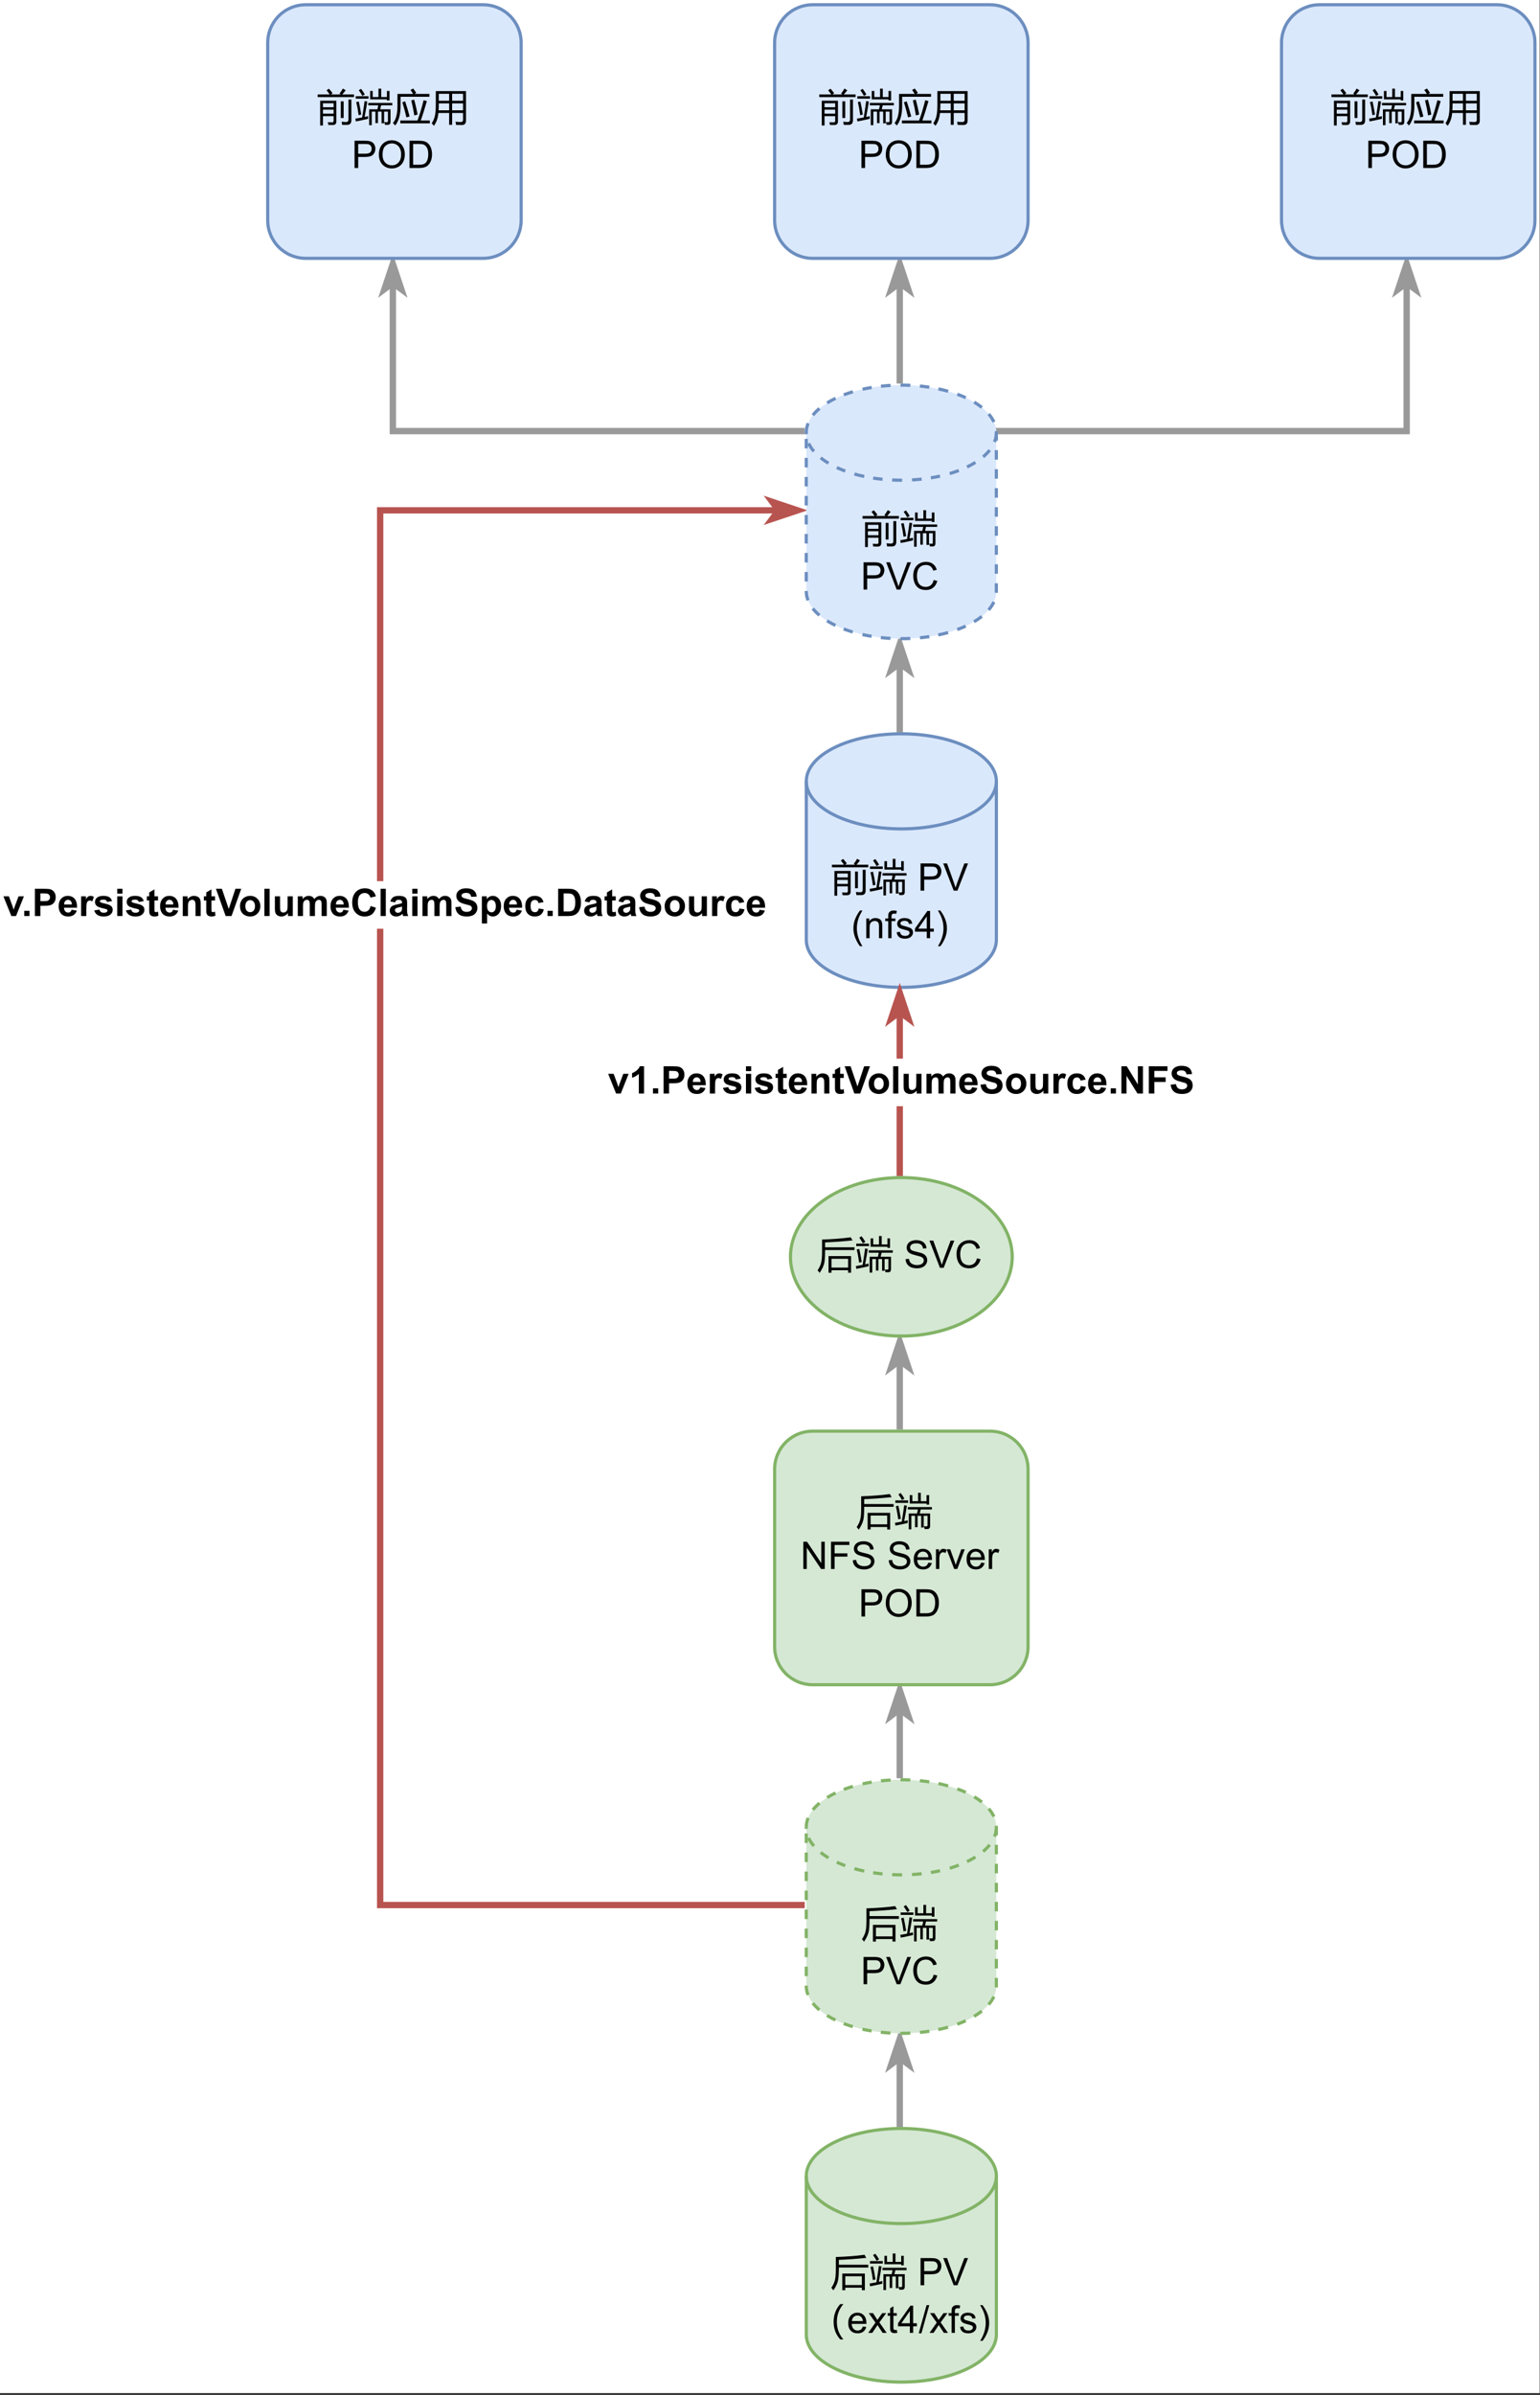 <?xml version="1.0" encoding="UTF-8" standalone="no"?>
<svg 
   width="364.08pt"
   height="565.92pt"
   viewBox="0 0 364.08 565.92"
   version="1.1"
   id="svg616"
   xmlns:xlink="http://www.w3.org/1999/xlink"
   xmlns="http://www.w3.org/2000/svg"
   xmlns:svg="http://www.w3.org/2000/svg" content="%3Cmxfile%20host%3D%22embed.diagrams.net%22%20modified%3D%222022-11-04T06%3A19%3A14.488Z%22%20agent%3D%225.0%20(Macintosh)%22%20etag%3D%225WPEgqb3BkobwOf5g5wP%22%20version%3D%2220.5.1%22%20type%3D%22embed%22%3E%3Cdiagram%20id%3D%229D2qr0dp3WdFkCH3yzZ4%22%20name%3D%22Page-1%22%3E7VpLk9o4EP41rtochsJPzJFn9jC7mSq2JpujbMu2EmN5ZcHA%2FvqVkIQfGAIs2EOSOTBSu9WS1V%2B%2FJGvmZLn5SEAW%2F4EDmGhGP9ho5lQzDN0a9Nk%2FTtlKimPaghIRFEhaQVigf6EkyoHRCgUwrzBSjBOKsirRx2kKfVqhAULwW5UtxEl11gxEcsZ%2BQVj4IIEHbJ9RQGNBdY1BQf8doihWM%2BvOUDxZAsUsBecxCPBbiWTONHNCMKaitdxMYMJ3T%2B2LGDc%2F8nS%2FMAJTes4AS47I6Va9HAzYu8ouJjTGEU5BMiuoY4JXaQC5hD7rFTzPGGeMqDPiV0jpVioOrChmpJguE%2FkUbhD9mw%2Fv2bL3RQrj7emm3NmWOi%2BQoCWkkChaSsm2JIh3v6g5eKcQtetty71DYcGIY4N1%2FQTkOfL%2FilHKHuSU4G9wghNMdjtkDnd%2FYsgcJeqtBJ8CBFPl%2BFAbarvxivhyvw0JYEAiKLlMQeKaKA2TGvwIMVs22TIGAhNA0bqKSiDBHe35Cv2zhoRAMxzkWtYgWUmhmuEkbFXjAK1ZM%2BJNbWZrw77mzrTZQBuNtdGcDXl5VZxsjjJz0%2Fi5Np5orgs31GLcmzD%2FoNg8Uh9YF1dDKzOgjDf9bYIYKInJmN5iROEiA7sdfmM%2BqIo%2BT8D32dsTgP8t2oH604oyMVApVOBX59gKmZ5LEAhs6AZWEzhcwzMd55Ty15BQuDmpWPnU6Es3IR2lbcr%2BW%2BF1HEmKSw7H7d8ACubP6RmOOIEmU29yCVc6AfPQCahg174XsLpVfVnxexhco%2Fqy4ks4uCQo1Mw%2BdH3o%2B00A8Fzbsi9G0E1wYt0aJ3LoC0ZsJXtn5FRckVFzMWJFckgBNbYVYFtiyzhDfmKS6iyWU0tfTrNXkx3WENMXoN%2Fvxnl2YJ0OhyUDcf5Z8ZRtHOKUPom4MWIMupFtRCyTz%2BvRjfPfRJCnCOsew3COcspg9IqT1RJOEoCWiwz6vSmgYCHQVERXryHiimVdFIg5%2FJ6Bx1L9ilWDBEUptwW2HG5VYx79EEulR%2FLBEgWBcCCQvS7wdvK4IUmoMOH2WLOnjRaiPNVBSN3n%2FlJgJb1uCrX9njGQ6r7WThQLDsMcUq3ucC%2FDnnkaesczsTOTsJfXyTvLsAKQx7v4ob%2BXdMsyWky33IdJtx4stVJ5VDlmqkq9%2FdxKreaKEuv8GulA3p%2FzBROwgIQZAy%2FWPk2vLrgKzOnfdwSdmLE%2BrJqxqR%2BasXsnM1YF2gOYcWfnKfe291Zy5LPt%2FexA7g41d9p8pHKFxf%2BWhrn14Z2F%2BLo7ANANG6spx3ehF94nqg%2FbC%2BrmT3q62pHhWw2G73Rl%2BKbVqe7P0rxu%2F8iq7yzHU7dZ3ahe%2F6V6fdhZuP%2FOkdHxcH91pH%2BwSr6TmP%2FUYiWvQs7FEGCU8UgbWpzCfkfu%2F6v5SkXePUu6VvRZL%2BmedKu9mk4Fklso9HLdtVugt6JNs0tlDn8p87bKtDvUpnFcm3e4WdEPrlbEZUpvd7x2wYXKg9SE7%2BE0aH%2BvepgeHrubPSttVCfAlbSxu%2B9uGkJM0xHwgud6dfQkCcpyeLl7aOkw1q64B6PhE5ZBg3ewL%2FcOrFt8OCeu3IrvD83Zfw%3D%3D%3C%2Fdiagram%3E%3C%2Fmxfile%3E">
  <rect x="0" y="0" width="364.08" height="565.92" fill="#333333" stroke="none"/>
  <defs
     id="defs164">
    <g
       id="g153">
      <g
         id="glyph-0-0" />
      <g
         id="glyph-0-1">
        <path
           d="M 2.656 -2.781 L 7.984 -2.781 L 7.984 1.156 L 7.281 1.156 L 7.281 0.562 L 3.359 0.562 L 3.359 1.156 L 2.656 1.156 Z M 1.844 -4.203 C 1.844 -2.586 1.758 -1.5 1.594 -0.938 C 1.426 -0.301 1.078 0.406 0.547 1.188 C 0.41 0.988 0.25 0.785 0.062 0.578 C 0.477 -0.016 0.758 -0.609 0.906 -1.203 C 1.051 -1.773 1.125 -2.617 1.125 -3.734 L 1.125 -6.688 C 3.688 -6.77 5.945 -6.945 7.906 -7.219 L 8.328 -6.484 C 5.898 -6.242 3.738 -6.086 1.844 -6.016 L 1.844 -4.859 L 8.797 -4.859 L 8.797 -4.203 Z M 7.281 -2.141 L 3.359 -2.141 L 3.359 -0.062 L 7.281 -0.062 Z M 7.281 -2.141 "
           id="path3" />
      </g>
      <g
         id="glyph-0-2">
        <path
           d="M 3.172 -4.141 L 8.859 -4.141 L 8.859 -3.578 L 6.219 -3.578 L 5.984 -2.625 L 8.438 -2.625 L 8.438 0.297 C 8.438 0.797 8.219 1.047 7.781 1.047 C 7.625 1.047 7.41 1.047 7.141 1.047 C 7.098 0.805 7.035 0.586 6.953 0.391 C 7.148 0.41 7.352 0.422 7.562 0.422 C 7.738 0.422 7.828 0.328 7.828 0.141 L 7.828 -2.078 L 6.922 -2.078 L 6.922 0.688 L 6.328 0.688 L 6.328 -2.078 L 5.469 -2.078 L 5.469 0.625 L 4.875 0.625 L 4.875 -2.078 L 4 -2.078 L 4 1.125 L 3.391 1.125 L 3.391 -2.625 L 5.344 -2.625 L 5.547 -3.578 L 3.172 -3.578 Z M 7.594 -4.719 L 7.594 -4.984 L 3.625 -4.984 L 3.625 -6.969 L 4.234 -6.969 L 4.234 -5.531 L 5.594 -5.531 L 5.594 -7.516 L 6.234 -7.516 L 6.234 -5.531 L 7.594 -5.531 L 7.594 -6.969 L 8.203 -6.969 L 8.203 -4.719 Z M 2.938 -4.469 C 2.82 -3.602 2.613 -2.391 2.312 -0.828 C 2.613 -0.891 2.891 -0.953 3.141 -1.016 C 3.129 -0.785 3.133 -0.578 3.156 -0.391 C 2.488 -0.223 1.52 -0.016 0.25 0.234 L 0.125 -0.422 C 0.707 -0.516 1.242 -0.609 1.734 -0.703 C 2.016 -2.461 2.207 -3.754 2.312 -4.578 Z M 0.328 -4.344 L 0.938 -4.469 C 1.125 -3.633 1.316 -2.609 1.516 -1.391 L 0.906 -1.234 C 0.75 -2.398 0.555 -3.438 0.328 -4.344 Z M 0.219 -5.719 L 3.234 -5.719 L 3.234 -5.141 L 0.219 -5.141 Z M 0.938 -7.141 L 1.469 -7.469 C 1.812 -7.039 2.109 -6.598 2.359 -6.141 L 1.781 -5.797 C 1.57 -6.203 1.289 -6.648 0.938 -7.141 Z M 0.938 -7.141 "
           id="path6" />
      </g>
      <g
         id="glyph-0-3">
        <path
           d="M 7.422 1.547 C 6.379 0.398 5.859 -0.977 5.859 -2.594 C 5.859 -4.238 6.379 -5.641 7.422 -6.797 L 8.172 -6.797 C 7.141 -5.609 6.625 -4.211 6.625 -2.609 C 6.625 -1.023 7.141 0.359 8.172 1.547 Z M 7.422 1.547 "
           id="path9" />
      </g>
      <g
         id="glyph-0-4">
        <path
           d="M 1.453 1.188 L 0.797 1.188 L 0.797 -4.656 L 4.625 -4.656 L 4.625 0.234 C 4.625 0.805 4.332 1.086 3.75 1.078 C 3.5 1.078 3.16 1.07 2.734 1.062 C 2.703 0.832 2.66 0.617 2.609 0.422 C 2.961 0.441 3.289 0.453 3.594 0.453 C 3.844 0.461 3.969 0.344 3.969 0.094 L 3.969 -1.016 L 1.453 -1.016 Z M 0.203 -6.141 L 3.047 -6.141 C 2.848 -6.441 2.602 -6.77 2.312 -7.125 L 2.859 -7.5 C 3.223 -7.102 3.516 -6.742 3.734 -6.422 L 3.297 -6.141 L 5.703 -6.141 L 5.359 -6.328 C 5.66 -6.711 5.926 -7.113 6.156 -7.531 L 6.828 -7.141 C 6.555 -6.766 6.285 -6.43 6.016 -6.141 L 8.797 -6.141 L 8.797 -5.516 L 0.203 -5.516 Z M 7.484 -4.938 L 8.172 -4.938 L 8.172 -0.047 C 8.172 0.68 7.832 1.047 7.156 1.047 C 6.844 1.055 6.457 1.055 6 1.047 C 5.969 0.805 5.926 0.555 5.875 0.297 C 6.301 0.348 6.648 0.375 6.922 0.375 C 7.297 0.375 7.484 0.18 7.484 -0.203 Z M 5.672 -4.516 L 6.344 -4.516 L 6.344 -0.578 L 5.672 -0.578 Z M 3.969 -4.062 L 1.453 -4.062 L 1.453 -3.125 L 3.969 -3.125 Z M 1.453 -1.594 L 3.969 -1.594 L 3.969 -2.547 L 1.453 -2.547 Z M 1.453 -1.594 "
           id="path12" />
      </g>
      <g
         id="glyph-0-5">
        <path
           d="M 4.172 -7.203 L 4.812 -7.547 C 5.062 -7.223 5.301 -6.875 5.531 -6.5 L 5.109 -6.266 L 8.656 -6.266 L 8.656 -5.594 L 1.828 -5.594 L 1.828 -3.438 C 1.828 -1.375 1.398 0.172 0.547 1.203 C 0.398 1.004 0.227 0.801 0.031 0.594 C 0.738 -0.188 1.094 -1.523 1.094 -3.422 L 1.094 -6.266 L 4.797 -6.266 C 4.609 -6.586 4.398 -6.898 4.172 -7.203 Z M 1.766 0.016 L 5.828 0.016 C 6.285 -1.148 6.77 -2.75 7.281 -4.781 L 8.047 -4.562 C 7.492 -2.633 7.008 -1.109 6.594 0.016 L 8.75 0.016 L 8.75 0.688 L 1.766 0.688 Z M 2.25 -4.297 L 2.906 -4.516 C 3.27 -3.453 3.625 -2.258 3.969 -0.938 L 3.219 -0.719 C 2.945 -1.875 2.625 -3.066 2.25 -4.297 Z M 4.359 -4.734 L 5.031 -4.922 C 5.344 -3.867 5.613 -2.691 5.844 -1.391 L 5.078 -1.188 C 4.898 -2.344 4.66 -3.523 4.359 -4.734 Z M 4.359 -4.734 "
           id="path15" />
      </g>
      <g
         id="glyph-0-6">
        <path
           d="M 4.328 1.031 L 4.328 -1.766 L 1.781 -1.766 C 1.676 -0.547 1.32 0.461 0.719 1.266 C 0.562 1.078 0.391 0.875 0.203 0.656 C 0.578 0.125 0.832 -0.469 0.969 -1.125 C 1.102 -1.758 1.172 -2.656 1.172 -3.812 L 1.172 -6.938 L 8.312 -6.938 L 8.312 0.031 C 8.312 0.727 7.984 1.078 7.328 1.078 C 6.922 1.078 6.469 1.066 5.969 1.047 C 5.938 0.859 5.891 0.613 5.828 0.312 C 6.336 0.352 6.754 0.375 7.078 0.375 C 7.43 0.375 7.609 0.203 7.609 -0.141 L 7.609 -1.766 L 5.031 -1.766 L 5.031 1.031 Z M 5.031 -2.391 L 7.609 -2.391 L 7.609 -4.031 L 5.031 -4.031 Z M 7.609 -6.297 L 5.031 -6.297 L 5.031 -4.656 L 7.609 -4.656 Z M 1.828 -2.391 L 4.328 -2.391 L 4.328 -4.031 L 1.875 -4.031 C 1.883 -3.469 1.867 -2.922 1.828 -2.391 Z M 1.875 -6.297 L 1.875 -4.656 L 4.328 -4.656 L 4.328 -6.297 Z M 1.875 -6.297 "
           id="path18" />
      </g>
      <g
         id="glyph-1-0" />
      <g
         id="glyph-1-1" />
      <g
         id="glyph-1-2">
        <path
           d="M 0.688 0 L 0.688 -6.438 L 3.125 -6.438 C 3.551 -6.438 3.875 -6.414 4.094 -6.375 C 4.414 -6.32 4.68 -6.219 4.891 -6.062 C 5.109 -5.914 5.281 -5.707 5.406 -5.438 C 5.539 -5.176 5.609 -4.891 5.609 -4.578 C 5.609 -4.023 5.43 -3.555 5.078 -3.172 C 4.734 -2.797 4.102 -2.609 3.188 -2.609 L 1.547 -2.609 L 1.547 0 Z M 1.547 -3.375 L 3.203 -3.375 C 3.754 -3.375 4.145 -3.473 4.375 -3.672 C 4.602 -3.879 4.719 -4.172 4.719 -4.547 C 4.719 -4.816 4.648 -5.047 4.516 -5.234 C 4.379 -5.422 4.203 -5.547 3.984 -5.609 C 3.836 -5.648 3.57 -5.672 3.188 -5.672 L 1.547 -5.672 Z M 1.547 -3.375 "
           id="path23" />
      </g>
      <g
         id="glyph-1-3">
        <path
           d="M 2.531 0 L 0.047 -6.438 L 0.953 -6.438 L 2.625 -1.766 C 2.758 -1.391 2.875 -1.035 2.969 -0.703 C 3.07 -1.055 3.188 -1.41 3.312 -1.766 L 5.047 -6.438 L 5.922 -6.438 L 3.406 0 Z M 2.531 0 "
           id="path26" />
      </g>
      <g
         id="glyph-1-4">
        <path
           d="M 3.781 -1.5 L 4.594 -1.406 C 4.469 -0.926 4.227 -0.551 3.875 -0.281 C 3.531 -0.02 3.086 0.109 2.547 0.109 C 1.867 0.109 1.328 -0.098 0.922 -0.516 C 0.523 -0.941 0.328 -1.535 0.328 -2.297 C 0.328 -3.078 0.531 -3.68 0.938 -4.109 C 1.344 -4.547 1.863 -4.766 2.5 -4.766 C 3.125 -4.766 3.633 -4.551 4.031 -4.125 C 4.426 -3.695 4.625 -3.102 4.625 -2.344 C 4.625 -2.289 4.625 -2.219 4.625 -2.125 L 1.141 -2.125 C 1.172 -1.613 1.316 -1.223 1.578 -0.953 C 1.836 -0.68 2.16 -0.547 2.547 -0.547 C 2.836 -0.547 3.086 -0.617 3.297 -0.766 C 3.504 -0.922 3.664 -1.164 3.781 -1.5 Z M 1.188 -2.781 L 3.797 -2.781 C 3.754 -3.164 3.648 -3.457 3.484 -3.656 C 3.234 -3.957 2.91 -4.109 2.516 -4.109 C 2.148 -4.109 1.844 -3.988 1.594 -3.75 C 1.352 -3.508 1.219 -3.188 1.188 -2.781 Z M 1.188 -2.781 "
           id="path29" />
      </g>
      <g
         id="glyph-1-5">
        <path
           d="M 0.062 0 L 1.766 -2.422 L 0.188 -4.656 L 1.188 -4.656 L 1.891 -3.562 C 2.023 -3.352 2.133 -3.18 2.219 -3.047 C 2.344 -3.234 2.461 -3.406 2.578 -3.562 L 3.359 -4.656 L 4.297 -4.656 L 2.688 -2.469 L 4.422 0 L 3.453 0 L 2.5 -1.453 L 2.25 -1.844 L 1.016 0 Z M 0.062 0 "
           id="path32" />
      </g>
      <g
         id="glyph-1-6">
        <path
           d="M 2.312 -0.703 L 2.438 -0.016 C 2.207 0.035 2.004 0.062 1.828 0.062 C 1.547 0.062 1.328 0.02 1.172 -0.062 C 1.016 -0.156 0.898 -0.273 0.828 -0.422 C 0.766 -0.578 0.734 -0.891 0.734 -1.359 L 0.734 -4.047 L 0.156 -4.047 L 0.156 -4.656 L 0.734 -4.656 L 0.734 -5.812 L 1.516 -6.281 L 1.516 -4.656 L 2.312 -4.656 L 2.312 -4.047 L 1.516 -4.047 L 1.516 -1.328 C 1.516 -1.098 1.531 -0.953 1.562 -0.891 C 1.594 -0.828 1.641 -0.773 1.703 -0.734 C 1.766 -0.691 1.852 -0.672 1.969 -0.672 C 2.051 -0.672 2.164 -0.68 2.312 -0.703 Z M 2.312 -0.703 "
           id="path35" />
      </g>
      <g
         id="glyph-1-7">
        <path
           d="M 2.906 0 L 2.906 -1.547 L 0.109 -1.547 L 0.109 -2.266 L 3.047 -6.438 L 3.688 -6.438 L 3.688 -2.266 L 4.562 -2.266 L 4.562 -1.547 L 3.688 -1.547 L 3.688 0 Z M 2.906 -2.266 L 2.906 -5.156 L 0.891 -2.266 Z M 2.906 -2.266 "
           id="path38" />
      </g>
      <g
         id="glyph-1-8">
        <path
           d="M 0 0.109 L 1.859 -6.547 L 2.5 -6.547 L 0.641 0.109 Z M 0 0.109 "
           id="path41" />
      </g>
      <g
         id="glyph-1-9">
        <path
           d="M 0.781 0 L 0.781 -4.047 L 0.078 -4.047 L 0.078 -4.656 L 0.781 -4.656 L 0.781 -5.156 C 0.781 -5.469 0.805 -5.703 0.859 -5.859 C 0.941 -6.055 1.078 -6.219 1.266 -6.344 C 1.453 -6.477 1.723 -6.547 2.078 -6.547 C 2.297 -6.547 2.539 -6.52 2.812 -6.469 L 2.688 -5.766 C 2.52 -5.797 2.363 -5.812 2.219 -5.812 C 1.977 -5.812 1.805 -5.758 1.703 -5.656 C 1.609 -5.562 1.562 -5.375 1.562 -5.094 L 1.562 -4.656 L 2.469 -4.656 L 2.469 -4.047 L 1.562 -4.047 L 1.562 0 Z M 0.781 0 "
           id="path44" />
      </g>
      <g
         id="glyph-1-10">
        <path
           d="M 0.281 -1.391 L 1.062 -1.516 C 1.102 -1.203 1.223 -0.961 1.422 -0.797 C 1.617 -0.629 1.898 -0.547 2.266 -0.547 C 2.629 -0.547 2.895 -0.617 3.062 -0.766 C 3.238 -0.91 3.328 -1.082 3.328 -1.281 C 3.328 -1.457 3.25 -1.598 3.094 -1.703 C 2.988 -1.773 2.723 -1.863 2.297 -1.969 C 1.711 -2.113 1.305 -2.238 1.078 -2.344 C 0.859 -2.457 0.691 -2.609 0.578 -2.797 C 0.461 -2.984 0.406 -3.191 0.406 -3.422 C 0.406 -3.629 0.453 -3.82 0.547 -4 C 0.641 -4.176 0.77 -4.32 0.938 -4.438 C 1.062 -4.531 1.227 -4.609 1.438 -4.672 C 1.656 -4.734 1.883 -4.766 2.125 -4.766 C 2.488 -4.766 2.805 -4.711 3.078 -4.609 C 3.359 -4.504 3.562 -4.359 3.688 -4.172 C 3.82 -3.992 3.914 -3.754 3.969 -3.453 L 3.203 -3.359 C 3.16 -3.598 3.055 -3.781 2.891 -3.906 C 2.723 -4.039 2.488 -4.109 2.188 -4.109 C 1.82 -4.109 1.562 -4.047 1.406 -3.922 C 1.25 -3.805 1.172 -3.672 1.172 -3.516 C 1.172 -3.41 1.203 -3.316 1.266 -3.234 C 1.328 -3.148 1.43 -3.082 1.578 -3.031 C 1.648 -3 1.879 -2.93 2.266 -2.828 C 2.828 -2.672 3.219 -2.547 3.438 -2.453 C 3.656 -2.359 3.828 -2.219 3.953 -2.031 C 4.078 -1.852 4.141 -1.633 4.141 -1.375 C 4.141 -1.102 4.062 -0.852 3.906 -0.625 C 3.758 -0.395 3.539 -0.211 3.25 -0.078 C 2.957 0.047 2.629 0.109 2.266 0.109 C 1.66 0.109 1.195 -0.016 0.875 -0.266 C 0.562 -0.523 0.363 -0.898 0.281 -1.391 Z M 0.281 -1.391 "
           id="path47" />
      </g>
      <g
         id="glyph-1-11">
        <path
           d="M 1.109 1.891 L 0.547 1.891 C 1.422 0.484 1.859 -0.922 1.859 -2.328 C 1.859 -2.879 1.797 -3.426 1.672 -3.969 C 1.566 -4.406 1.426 -4.82 1.25 -5.219 C 1.133 -5.488 0.898 -5.93 0.547 -6.547 L 1.109 -6.547 C 1.66 -5.805 2.066 -5.066 2.328 -4.328 C 2.555 -3.691 2.672 -3.023 2.672 -2.328 C 2.672 -1.535 2.52 -0.77 2.219 -0.031 C 1.914 0.695 1.547 1.336 1.109 1.891 Z M 1.109 1.891 "
           id="path50" />
      </g>
      <g
         id="glyph-1-12">
        <path
           d="M 5.281 -2.25 L 6.141 -2.047 C 5.953 -1.336 5.625 -0.801 5.156 -0.438 C 4.695 -0.07 4.133 0.109 3.469 0.109 C 2.781 0.109 2.219 -0.031 1.781 -0.312 C 1.344 -0.594 1.008 -1 0.781 -1.531 C 0.562 -2.07 0.453 -2.648 0.453 -3.266 C 0.453 -3.93 0.578 -4.516 0.828 -5.016 C 1.086 -5.516 1.453 -5.895 1.922 -6.156 C 2.391 -6.414 2.91 -6.547 3.484 -6.547 C 4.129 -6.547 4.672 -6.379 5.109 -6.047 C 5.547 -5.723 5.848 -5.266 6.016 -4.672 L 5.188 -4.469 C 5.039 -4.938 4.82 -5.273 4.531 -5.484 C 4.25 -5.703 3.895 -5.812 3.469 -5.812 C 2.969 -5.812 2.551 -5.691 2.219 -5.453 C 1.895 -5.223 1.664 -4.906 1.531 -4.5 C 1.395 -4.102 1.328 -3.691 1.328 -3.266 C 1.328 -2.723 1.406 -2.242 1.562 -1.828 C 1.719 -1.422 1.961 -1.117 2.297 -0.922 C 2.641 -0.723 3.008 -0.625 3.406 -0.625 C 3.875 -0.625 4.273 -0.758 4.609 -1.031 C 4.941 -1.301 5.164 -1.707 5.281 -2.25 Z M 5.281 -2.25 "
           id="path53" />
      </g>
      <g
         id="glyph-1-13">
        <path
           d="M 0.688 0 L 0.688 -6.438 L 1.562 -6.438 L 4.938 -1.375 L 4.938 -6.438 L 5.75 -6.438 L 5.75 0 L 4.875 0 L 1.5 -5.047 L 1.5 0 Z M 0.688 0 "
           id="path56" />
      </g>
      <g
         id="glyph-1-14">
        <path
           d="M 0.734 0 L 0.734 -6.438 L 5.078 -6.438 L 5.078 -5.672 L 1.594 -5.672 L 1.594 -3.688 L 4.609 -3.688 L 4.609 -2.922 L 1.594 -2.922 L 1.594 0 Z M 0.734 0 "
           id="path59" />
      </g>
      <g
         id="glyph-1-15">
        <path
           d="M 0.406 -2.062 L 1.203 -2.141 C 1.242 -1.816 1.332 -1.551 1.469 -1.344 C 1.613 -1.133 1.832 -0.969 2.125 -0.844 C 2.414 -0.719 2.742 -0.656 3.109 -0.656 C 3.43 -0.656 3.719 -0.703 3.969 -0.797 C 4.219 -0.891 4.398 -1.02 4.516 -1.188 C 4.641 -1.363 4.703 -1.551 4.703 -1.75 C 4.703 -1.945 4.645 -2.117 4.531 -2.266 C 4.414 -2.422 4.223 -2.551 3.953 -2.656 C 3.773 -2.719 3.391 -2.82 2.797 -2.969 C 2.211 -3.113 1.801 -3.25 1.562 -3.375 C 1.25 -3.531 1.02 -3.727 0.875 -3.969 C 0.727 -4.207 0.656 -4.473 0.656 -4.766 C 0.656 -5.086 0.742 -5.391 0.922 -5.672 C 1.109 -5.961 1.379 -6.18 1.734 -6.328 C 2.086 -6.473 2.477 -6.547 2.906 -6.547 C 3.383 -6.547 3.805 -6.469 4.172 -6.312 C 4.535 -6.156 4.816 -5.926 5.016 -5.625 C 5.211 -5.332 5.316 -5 5.328 -4.625 L 4.516 -4.562 C 4.473 -4.969 4.32 -5.273 4.062 -5.484 C 3.812 -5.691 3.441 -5.797 2.953 -5.797 C 2.43 -5.797 2.051 -5.695 1.812 -5.5 C 1.582 -5.312 1.469 -5.086 1.469 -4.828 C 1.469 -4.598 1.551 -4.406 1.719 -4.25 C 1.883 -4.102 2.312 -3.953 3 -3.797 C 3.695 -3.641 4.172 -3.504 4.422 -3.391 C 4.797 -3.211 5.07 -2.988 5.25 -2.719 C 5.426 -2.457 5.516 -2.156 5.516 -1.812 C 5.516 -1.469 5.414 -1.145 5.219 -0.844 C 5.031 -0.539 4.75 -0.305 4.375 -0.141 C 4.008 0.023 3.598 0.109 3.141 0.109 C 2.555 0.109 2.066 0.023 1.672 -0.141 C 1.285 -0.316 0.977 -0.57 0.75 -0.906 C 0.531 -1.25 0.414 -1.633 0.406 -2.062 Z M 0.406 -2.062 "
           id="path62" />
      </g>
      <g
         id="glyph-1-16">
        <path
           d="M 0.578 0 L 0.578 -4.656 L 1.297 -4.656 L 1.297 -3.953 C 1.473 -4.285 1.641 -4.504 1.797 -4.609 C 1.953 -4.711 2.117 -4.766 2.297 -4.766 C 2.566 -4.766 2.836 -4.68 3.109 -4.516 L 2.844 -3.781 C 2.645 -3.895 2.453 -3.953 2.266 -3.953 C 2.086 -3.953 1.93 -3.898 1.797 -3.797 C 1.66 -3.691 1.562 -3.547 1.5 -3.359 C 1.414 -3.078 1.375 -2.77 1.375 -2.438 L 1.375 0 Z M 0.578 0 "
           id="path65" />
      </g>
      <g
         id="glyph-1-17">
        <path
           d="M 1.891 0 L 0.109 -4.656 L 0.953 -4.656 L 1.953 -1.875 C 2.055 -1.57 2.156 -1.258 2.25 -0.938 C 2.312 -1.176 2.41 -1.469 2.547 -1.812 L 3.578 -4.656 L 4.391 -4.656 L 2.625 0 Z M 1.891 0 "
           id="path68" />
      </g>
      <g
         id="glyph-1-18">
        <path
           d="M 0.438 -3.125 C 0.438 -4.195 0.723 -5.035 1.297 -5.641 C 1.867 -6.242 2.609 -6.547 3.516 -6.547 C 4.109 -6.547 4.641 -6.398 5.109 -6.109 C 5.586 -5.828 5.953 -5.43 6.203 -4.922 C 6.453 -4.422 6.578 -3.848 6.578 -3.203 C 6.578 -2.555 6.445 -1.973 6.188 -1.453 C 5.926 -0.941 5.551 -0.551 5.062 -0.281 C 4.582 -0.02 4.066 0.109 3.516 0.109 C 2.898 0.109 2.352 -0.035 1.875 -0.328 C 1.406 -0.617 1.047 -1.016 0.797 -1.516 C 0.555 -2.023 0.438 -2.562 0.438 -3.125 Z M 1.312 -3.125 C 1.312 -2.344 1.52 -1.727 1.938 -1.281 C 2.352 -0.844 2.875 -0.625 3.5 -0.625 C 4.145 -0.625 4.672 -0.848 5.078 -1.297 C 5.492 -1.742 5.703 -2.383 5.703 -3.219 C 5.703 -3.738 5.613 -4.191 5.438 -4.578 C 5.258 -4.973 5 -5.273 4.656 -5.484 C 4.32 -5.703 3.941 -5.812 3.516 -5.812 C 2.91 -5.812 2.391 -5.602 1.953 -5.188 C 1.523 -4.781 1.312 -4.094 1.312 -3.125 Z M 1.312 -3.125 "
           id="path71" />
      </g>
      <g
         id="glyph-1-19">
        <path
           d="M 0.688 0 L 0.688 -6.438 L 2.906 -6.438 C 3.406 -6.438 3.785 -6.406 4.047 -6.344 C 4.422 -6.258 4.738 -6.102 5 -5.875 C 5.332 -5.594 5.582 -5.227 5.75 -4.781 C 5.926 -4.332 6.016 -3.82 6.016 -3.25 C 6.016 -2.758 5.957 -2.328 5.844 -1.953 C 5.727 -1.578 5.578 -1.266 5.391 -1.016 C 5.211 -0.766 5.02 -0.566 4.812 -0.422 C 4.602 -0.285 4.348 -0.18 4.047 -0.109 C 3.742 -0.035 3.398 0 3.016 0 Z M 1.547 -0.766 L 2.922 -0.766 C 3.336 -0.766 3.664 -0.801 3.906 -0.875 C 4.156 -0.957 4.352 -1.066 4.5 -1.203 C 4.695 -1.41 4.848 -1.68 4.953 -2.016 C 5.066 -2.359 5.125 -2.773 5.125 -3.266 C 5.125 -3.93 5.016 -4.445 4.797 -4.812 C 4.578 -5.176 4.312 -5.422 4 -5.547 C 3.77 -5.629 3.398 -5.672 2.891 -5.672 L 1.547 -5.672 Z M 1.547 -0.766 "
           id="path74" />
      </g>
      <g
         id="glyph-1-20">
        <path
           d="M 2.094 1.891 C 1.664 1.336 1.301 0.695 1 -0.031 C 0.695 -0.77 0.547 -1.535 0.547 -2.328 C 0.547 -3.023 0.656 -3.691 0.875 -4.328 C 1.145 -5.066 1.551 -5.805 2.094 -6.547 L 2.672 -6.547 C 2.316 -5.93 2.082 -5.492 1.969 -5.234 C 1.789 -4.828 1.648 -4.406 1.547 -3.969 C 1.422 -3.426 1.359 -2.879 1.359 -2.328 C 1.359 -0.922 1.797 0.484 2.672 1.891 Z M 2.094 1.891 "
           id="path77" />
      </g>
      <g
         id="glyph-1-21">
        <path
           d="M 0.594 0 L 0.594 -4.656 L 1.297 -4.656 L 1.297 -4 C 1.641 -4.508 2.133 -4.766 2.781 -4.766 C 3.062 -4.766 3.316 -4.711 3.547 -4.609 C 3.785 -4.516 3.961 -4.383 4.078 -4.219 C 4.203 -4.051 4.285 -3.852 4.328 -3.625 C 4.359 -3.477 4.375 -3.223 4.375 -2.859 L 4.375 0 L 3.594 0 L 3.594 -2.828 C 3.594 -3.148 3.562 -3.391 3.5 -3.547 C 3.438 -3.711 3.328 -3.844 3.172 -3.938 C 3.016 -4.031 2.832 -4.078 2.625 -4.078 C 2.281 -4.078 1.984 -3.969 1.734 -3.75 C 1.492 -3.539 1.375 -3.141 1.375 -2.547 L 1.375 0 Z M 0.594 0 "
           id="path80" />
      </g>
      <g
         id="glyph-2-0" />
      <g
         id="glyph-2-1">
        <path
           d="M 1.922 0 L 0.047 -4.656 L 1.344 -4.656 L 2.219 -2.281 L 2.469 -1.484 C 2.539 -1.691 2.582 -1.828 2.594 -1.891 C 2.633 -2.016 2.68 -2.145 2.734 -2.281 L 3.625 -4.656 L 4.891 -4.656 L 3.031 0 Z M 1.922 0 "
           id="path84" />
      </g>
      <g
         id="glyph-2-2">
        <path
           d="M 0.641 0 L 0.641 -1.234 L 1.875 -1.234 L 1.875 0 Z M 0.641 0 "
           id="path87" />
      </g>
      <g
         id="glyph-2-3">
        <path
           d="M 0.656 0 L 0.656 -6.438 L 2.734 -6.438 C 3.523 -6.438 4.039 -6.398 4.281 -6.328 C 4.645 -6.234 4.953 -6.023 5.203 -5.703 C 5.453 -5.379 5.578 -4.961 5.578 -4.453 C 5.578 -4.055 5.504 -3.723 5.359 -3.453 C 5.223 -3.18 5.039 -2.969 4.812 -2.812 C 4.594 -2.664 4.367 -2.566 4.141 -2.516 C 3.836 -2.453 3.391 -2.422 2.797 -2.422 L 1.953 -2.422 L 1.953 0 Z M 1.953 -5.344 L 1.953 -3.516 L 2.656 -3.516 C 3.176 -3.516 3.52 -3.547 3.688 -3.609 C 3.863 -3.68 4 -3.789 4.094 -3.938 C 4.188 -4.082 4.234 -4.25 4.234 -4.438 C 4.234 -4.664 4.164 -4.859 4.031 -5.016 C 3.895 -5.172 3.723 -5.266 3.516 -5.297 C 3.359 -5.328 3.047 -5.344 2.578 -5.344 Z M 1.953 -5.344 "
           id="path90" />
      </g>
      <g
         id="glyph-2-4">
        <path
           d="M 3.344 -1.484 L 4.578 -1.281 C 4.41 -0.82 4.156 -0.473 3.812 -0.234 C 3.477 -0.004 3.055 0.109 2.547 0.109 C 1.734 0.109 1.133 -0.156 0.75 -0.688 C 0.438 -1.113 0.281 -1.648 0.281 -2.297 C 0.281 -3.066 0.484 -3.672 0.891 -4.109 C 1.297 -4.547 1.805 -4.766 2.422 -4.766 C 3.117 -4.766 3.664 -4.535 4.062 -4.078 C 4.457 -3.617 4.648 -2.914 4.641 -1.969 L 1.547 -1.969 C 1.555 -1.602 1.656 -1.316 1.844 -1.109 C 2.031 -0.91 2.27 -0.812 2.562 -0.812 C 2.75 -0.812 2.906 -0.863 3.031 -0.969 C 3.164 -1.07 3.27 -1.242 3.344 -1.484 Z M 3.406 -2.734 C 3.406 -3.086 3.316 -3.359 3.141 -3.547 C 2.961 -3.734 2.75 -3.828 2.5 -3.828 C 2.227 -3.828 2.004 -3.727 1.828 -3.531 C 1.648 -3.332 1.566 -3.066 1.578 -2.734 Z M 3.406 -2.734 "
           id="path93" />
      </g>
      <g
         id="glyph-2-5">
        <path
           d="M 1.828 0 L 0.594 0 L 0.594 -4.656 L 1.734 -4.656 L 1.734 -4 C 1.93 -4.312 2.109 -4.516 2.266 -4.609 C 2.422 -4.711 2.598 -4.766 2.797 -4.766 C 3.078 -4.766 3.348 -4.688 3.609 -4.531 L 3.234 -3.453 C 3.023 -3.586 2.832 -3.656 2.656 -3.656 C 2.477 -3.656 2.328 -3.609 2.203 -3.516 C 2.086 -3.422 1.992 -3.25 1.922 -3 C 1.859 -2.75 1.828 -2.227 1.828 -1.438 Z M 1.828 0 "
           id="path96" />
      </g>
      <g
         id="glyph-2-6">
        <path
           d="M 0.203 -1.328 L 1.453 -1.516 C 1.504 -1.273 1.609 -1.094 1.766 -0.969 C 1.93 -0.844 2.156 -0.781 2.438 -0.781 C 2.758 -0.781 3 -0.836 3.156 -0.953 C 3.27 -1.035 3.328 -1.148 3.328 -1.297 C 3.328 -1.391 3.297 -1.461 3.234 -1.516 C 3.172 -1.578 3.035 -1.633 2.828 -1.688 C 1.828 -1.906 1.195 -2.102 0.938 -2.281 C 0.562 -2.531 0.375 -2.879 0.375 -3.328 C 0.375 -3.734 0.535 -4.07 0.859 -4.344 C 1.18 -4.625 1.676 -4.766 2.344 -4.766 C 2.977 -4.766 3.453 -4.66 3.766 -4.453 C 4.078 -4.242 4.289 -3.938 4.406 -3.531 L 3.234 -3.312 C 3.191 -3.5 3.098 -3.641 2.953 -3.734 C 2.816 -3.828 2.617 -3.875 2.359 -3.875 C 2.035 -3.875 1.805 -3.828 1.672 -3.734 C 1.578 -3.672 1.531 -3.586 1.531 -3.484 C 1.531 -3.398 1.57 -3.328 1.656 -3.266 C 1.758 -3.18 2.141 -3.066 2.797 -2.922 C 3.453 -2.773 3.91 -2.594 4.172 -2.375 C 4.43 -2.156 4.562 -1.848 4.562 -1.453 C 4.562 -1.023 4.379 -0.656 4.016 -0.344 C 3.66 -0.039 3.133 0.109 2.438 0.109 C 1.801 0.109 1.297 -0.02 0.922 -0.281 C 0.555 -0.539 0.316 -0.891 0.203 -1.328 Z M 0.203 -1.328 "
           id="path99" />
      </g>
      <g
         id="glyph-2-7">
        <path
           d="M 0.641 -5.297 L 0.641 -6.438 L 1.875 -6.438 L 1.875 -5.297 Z M 0.641 0 L 0.641 -4.656 L 1.875 -4.656 L 1.875 0 Z M 0.641 0 "
           id="path102" />
      </g>
      <g
         id="glyph-2-8">
        <path
           d="M 2.781 -4.656 L 2.781 -3.672 L 1.938 -3.672 L 1.938 -1.797 C 1.938 -1.422 1.941 -1.203 1.953 -1.141 C 1.973 -1.078 2.008 -1.023 2.062 -0.984 C 2.125 -0.941 2.195 -0.922 2.281 -0.922 C 2.395 -0.922 2.562 -0.957 2.781 -1.031 L 2.875 -0.078 C 2.594 0.047 2.27 0.109 1.906 0.109 C 1.688 0.109 1.488 0.07 1.312 0 C 1.133 -0.082 1.004 -0.18 0.922 -0.297 C 0.836 -0.41 0.773 -0.57 0.734 -0.781 C 0.711 -0.914 0.703 -1.203 0.703 -1.641 L 0.703 -3.672 L 0.141 -3.672 L 0.141 -4.656 L 0.703 -4.656 L 0.703 -5.578 L 1.938 -6.297 L 1.938 -4.656 Z M 2.781 -4.656 "
           id="path105" />
      </g>
      <g
         id="glyph-2-9">
        <path
           d="M 4.875 0 L 3.656 0 L 3.656 -2.375 C 3.656 -2.875 3.625 -3.195 3.562 -3.344 C 3.508 -3.5 3.426 -3.617 3.312 -3.703 C 3.195 -3.785 3.055 -3.828 2.891 -3.828 C 2.672 -3.828 2.477 -3.766 2.312 -3.641 C 2.145 -3.523 2.031 -3.367 1.969 -3.172 C 1.906 -2.984 1.875 -2.629 1.875 -2.109 L 1.875 0 L 0.641 0 L 0.641 -4.656 L 1.781 -4.656 L 1.781 -3.969 C 2.188 -4.5 2.695 -4.766 3.312 -4.766 C 3.582 -4.766 3.832 -4.711 4.062 -4.609 C 4.289 -4.516 4.461 -4.391 4.578 -4.234 C 4.691 -4.086 4.77 -3.914 4.812 -3.719 C 4.852 -3.531 4.875 -3.254 4.875 -2.891 Z M 4.875 0 "
           id="path108" />
      </g>
      <g
         id="glyph-2-10">
        <path
           d="M 2.297 0 L 0 -6.438 L 1.406 -6.438 L 3.031 -1.672 L 4.609 -6.438 L 5.984 -6.438 L 3.688 0 Z M 2.297 0 "
           id="path111" />
      </g>
      <g
         id="glyph-2-11">
        <path
           d="M 0.359 -2.391 C 0.359 -2.805 0.457 -3.203 0.656 -3.578 C 0.863 -3.961 1.148 -4.254 1.516 -4.453 C 1.891 -4.66 2.305 -4.766 2.766 -4.766 C 3.461 -4.766 4.035 -4.535 4.484 -4.078 C 4.941 -3.617 5.172 -3.039 5.172 -2.344 C 5.172 -1.633 4.941 -1.047 4.484 -0.578 C 4.023 -0.117 3.453 0.109 2.766 0.109 C 2.336 0.109 1.93 0.016 1.547 -0.172 C 1.16 -0.367 0.863 -0.656 0.656 -1.031 C 0.457 -1.406 0.359 -1.859 0.359 -2.391 Z M 1.625 -2.328 C 1.625 -1.867 1.734 -1.516 1.953 -1.266 C 2.172 -1.023 2.441 -0.906 2.766 -0.906 C 3.086 -0.906 3.359 -1.023 3.578 -1.266 C 3.797 -1.516 3.906 -1.875 3.906 -2.344 C 3.906 -2.789 3.797 -3.141 3.578 -3.391 C 3.359 -3.641 3.086 -3.766 2.766 -3.766 C 2.441 -3.766 2.172 -3.641 1.953 -3.391 C 1.734 -3.141 1.625 -2.785 1.625 -2.328 Z M 1.625 -2.328 "
           id="path114" />
      </g>
      <g
         id="glyph-2-12">
        <path
           d="M 0.641 0 L 0.641 -6.438 L 1.875 -6.438 L 1.875 0 Z M 0.641 0 "
           id="path117" />
      </g>
      <g
         id="glyph-2-13">
        <path
           d="M 3.719 0 L 3.719 -0.703 C 3.539 -0.453 3.312 -0.254 3.031 -0.109 C 2.758 0.035 2.473 0.109 2.172 0.109 C 1.859 0.109 1.578 0.039 1.328 -0.094 C 1.078 -0.238 0.895 -0.43 0.781 -0.672 C 0.676 -0.922 0.625 -1.266 0.625 -1.703 L 0.625 -4.656 L 1.844 -4.656 L 1.844 -2.516 C 1.844 -1.859 1.863 -1.457 1.906 -1.312 C 1.957 -1.164 2.039 -1.047 2.156 -0.953 C 2.281 -0.867 2.438 -0.828 2.625 -0.828 C 2.832 -0.828 3.02 -0.883 3.188 -1 C 3.352 -1.125 3.469 -1.27 3.531 -1.438 C 3.594 -1.602 3.625 -2.02 3.625 -2.688 L 3.625 -4.656 L 4.859 -4.656 L 4.859 0 Z M 3.719 0 "
           id="path120" />
      </g>
      <g
         id="glyph-2-14">
        <path
           d="M 0.547 -4.656 L 1.688 -4.656 L 1.688 -4.016 C 2.094 -4.516 2.578 -4.766 3.141 -4.766 C 3.441 -4.766 3.703 -4.703 3.922 -4.578 C 4.141 -4.453 4.316 -4.266 4.453 -4.016 C 4.66 -4.266 4.879 -4.453 5.109 -4.578 C 5.348 -4.703 5.602 -4.766 5.875 -4.766 C 6.219 -4.766 6.508 -4.691 6.75 -4.547 C 6.988 -4.41 7.164 -4.207 7.281 -3.938 C 7.363 -3.738 7.406 -3.422 7.406 -2.984 L 7.406 0 L 6.172 0 L 6.172 -2.656 C 6.172 -3.125 6.129 -3.426 6.047 -3.562 C 5.93 -3.738 5.754 -3.828 5.516 -3.828 C 5.348 -3.828 5.188 -3.77 5.031 -3.656 C 4.875 -3.551 4.766 -3.395 4.703 -3.188 C 4.641 -2.988 4.609 -2.672 4.609 -2.234 L 4.609 0 L 3.375 0 L 3.375 -2.547 C 3.375 -3.004 3.348 -3.297 3.297 -3.422 C 3.254 -3.555 3.188 -3.656 3.094 -3.719 C 3.008 -3.789 2.883 -3.828 2.719 -3.828 C 2.531 -3.828 2.359 -3.773 2.203 -3.672 C 2.055 -3.566 1.945 -3.414 1.875 -3.219 C 1.812 -3.031 1.781 -2.711 1.781 -2.266 L 1.781 0 L 0.547 0 Z M 0.547 -4.656 "
           id="path123" />
      </g>
      <g
         id="glyph-2-15">
        <path
           d="M 4.766 -2.359 L 6.031 -1.969 C 5.832 -1.258 5.508 -0.734 5.062 -0.391 C 4.613 -0.055 4.047 0.109 3.359 0.109 C 2.504 0.109 1.801 -0.18 1.25 -0.766 C 0.695 -1.348 0.422 -2.145 0.422 -3.156 C 0.422 -4.227 0.695 -5.062 1.25 -5.656 C 1.801 -6.25 2.531 -6.547 3.438 -6.547 C 4.219 -6.547 4.859 -6.312 5.359 -5.844 C 5.648 -5.57 5.867 -5.176 6.016 -4.656 L 4.719 -4.359 C 4.645 -4.691 4.488 -4.953 4.25 -5.141 C 4.008 -5.336 3.719 -5.438 3.375 -5.438 C 2.895 -5.438 2.504 -5.266 2.203 -4.922 C 1.91 -4.578 1.766 -4.02 1.766 -3.25 C 1.766 -2.438 1.91 -1.859 2.203 -1.516 C 2.492 -1.172 2.875 -1 3.344 -1 C 3.688 -1 3.984 -1.109 4.234 -1.328 C 4.484 -1.547 4.66 -1.891 4.766 -2.359 Z M 4.766 -2.359 "
           id="path126" />
      </g>
      <g
         id="glyph-2-16">
        <path
           d="M 1.562 -3.234 L 0.453 -3.438 C 0.578 -3.883 0.789 -4.219 1.094 -4.438 C 1.406 -4.656 1.863 -4.766 2.469 -4.766 C 3.02 -4.766 3.426 -4.695 3.688 -4.562 C 3.957 -4.438 4.145 -4.27 4.25 -4.062 C 4.363 -3.863 4.422 -3.5 4.422 -2.969 L 4.406 -1.531 C 4.406 -1.125 4.426 -0.82 4.469 -0.625 C 4.508 -0.426 4.582 -0.219 4.688 0 L 3.469 0 C 3.438 -0.082 3.398 -0.203 3.359 -0.359 C 3.336 -0.43 3.32 -0.484 3.312 -0.516 C 3.102 -0.305 2.879 -0.148 2.641 -0.047 C 2.398 0.055 2.145 0.109 1.875 0.109 C 1.395 0.109 1.016 -0.02 0.734 -0.281 C 0.453 -0.539 0.312 -0.867 0.312 -1.266 C 0.312 -1.535 0.375 -1.77 0.5 -1.969 C 0.633 -2.176 0.812 -2.332 1.031 -2.438 C 1.258 -2.551 1.586 -2.648 2.016 -2.734 C 2.586 -2.848 2.988 -2.953 3.219 -3.047 L 3.219 -3.156 C 3.219 -3.395 3.156 -3.566 3.031 -3.672 C 2.914 -3.773 2.695 -3.828 2.375 -3.828 C 2.156 -3.828 1.984 -3.781 1.859 -3.688 C 1.742 -3.602 1.645 -3.453 1.562 -3.234 Z M 3.219 -2.234 C 3.062 -2.18 2.812 -2.117 2.469 -2.047 C 2.125 -1.973 1.898 -1.898 1.797 -1.828 C 1.629 -1.711 1.547 -1.57 1.547 -1.406 C 1.547 -1.227 1.609 -1.078 1.734 -0.953 C 1.867 -0.828 2.035 -0.766 2.234 -0.766 C 2.461 -0.766 2.676 -0.836 2.875 -0.984 C 3.02 -1.098 3.117 -1.234 3.172 -1.391 C 3.203 -1.492 3.219 -1.691 3.219 -1.984 Z M 3.219 -2.234 "
           id="path129" />
      </g>
      <g
         id="glyph-2-17">
        <path
           d="M 0.328 -2.094 L 1.594 -2.219 C 1.664 -1.789 1.816 -1.477 2.047 -1.281 C 2.285 -1.082 2.598 -0.984 2.984 -0.984 C 3.41 -0.984 3.727 -1.07 3.938 -1.25 C 4.145 -1.426 4.25 -1.633 4.25 -1.875 C 4.25 -2.02 4.203 -2.145 4.109 -2.25 C 4.023 -2.363 3.875 -2.457 3.656 -2.531 C 3.5 -2.582 3.148 -2.676 2.609 -2.812 C 1.922 -2.988 1.438 -3.203 1.156 -3.453 C 0.758 -3.805 0.562 -4.238 0.562 -4.75 C 0.562 -5.07 0.648 -5.375 0.828 -5.656 C 1.016 -5.945 1.281 -6.164 1.625 -6.312 C 1.977 -6.469 2.406 -6.547 2.906 -6.547 C 3.707 -6.547 4.312 -6.367 4.719 -6.016 C 5.133 -5.66 5.352 -5.188 5.375 -4.594 L 4.078 -4.531 C 4.016 -4.863 3.891 -5.102 3.703 -5.25 C 3.523 -5.395 3.254 -5.469 2.891 -5.469 C 2.516 -5.469 2.219 -5.391 2 -5.234 C 1.863 -5.129 1.797 -4.992 1.797 -4.828 C 1.797 -4.68 1.859 -4.551 1.984 -4.438 C 2.148 -4.301 2.547 -4.16 3.172 -4.016 C 3.805 -3.867 4.273 -3.711 4.578 -3.547 C 4.891 -3.391 5.129 -3.172 5.297 -2.891 C 5.461 -2.617 5.547 -2.281 5.547 -1.875 C 5.547 -1.508 5.441 -1.164 5.234 -0.844 C 5.035 -0.52 4.75 -0.281 4.375 -0.125 C 4 0.031 3.535 0.109 2.984 0.109 C 2.172 0.109 1.547 -0.078 1.109 -0.453 C 0.672 -0.828 0.41 -1.375 0.328 -2.094 Z M 0.328 -2.094 "
           id="path132" />
      </g>
      <g
         id="glyph-2-18">
        <path
           d="M 0.609 -4.656 L 1.766 -4.656 L 1.766 -3.969 C 1.91 -4.207 2.109 -4.398 2.359 -4.547 C 2.617 -4.691 2.906 -4.766 3.219 -4.766 C 3.75 -4.766 4.203 -4.551 4.578 -4.125 C 4.961 -3.695 5.156 -3.109 5.156 -2.359 C 5.156 -1.578 4.961 -0.969 4.578 -0.531 C 4.203 -0.102 3.742 0.109 3.203 0.109 C 2.941 0.109 2.707 0.055 2.5 -0.047 C 2.289 -0.148 2.07 -0.328 1.844 -0.578 L 1.844 1.766 L 0.609 1.766 Z M 1.828 -2.406 C 1.828 -1.883 1.93 -1.5 2.141 -1.25 C 2.348 -1 2.602 -0.875 2.906 -0.875 C 3.188 -0.875 3.422 -0.988 3.609 -1.219 C 3.805 -1.445 3.906 -1.82 3.906 -2.344 C 3.906 -2.832 3.805 -3.195 3.609 -3.438 C 3.41 -3.676 3.164 -3.797 2.875 -3.797 C 2.57 -3.797 2.32 -3.676 2.125 -3.438 C 1.926 -3.207 1.828 -2.863 1.828 -2.406 Z M 1.828 -2.406 "
           id="path135" />
      </g>
      <g
         id="glyph-2-19">
        <path
           d="M 4.703 -3.281 L 3.484 -3.062 C 3.453 -3.301 3.363 -3.484 3.219 -3.609 C 3.07 -3.734 2.883 -3.797 2.656 -3.797 C 2.344 -3.797 2.094 -3.688 1.906 -3.469 C 1.727 -3.258 1.641 -2.906 1.641 -2.406 C 1.641 -1.852 1.734 -1.461 1.922 -1.234 C 2.109 -1.016 2.359 -0.906 2.672 -0.906 C 2.898 -0.906 3.086 -0.969 3.234 -1.094 C 3.391 -1.227 3.5 -1.457 3.562 -1.781 L 4.766 -1.578 C 4.641 -1.023 4.398 -0.602 4.047 -0.312 C 3.691 -0.031 3.211 0.109 2.609 0.109 C 1.93 0.109 1.391 -0.102 0.984 -0.531 C 0.578 -0.969 0.375 -1.566 0.375 -2.328 C 0.375 -3.098 0.578 -3.695 0.984 -4.125 C 1.391 -4.551 1.938 -4.766 2.625 -4.766 C 3.195 -4.766 3.648 -4.641 3.984 -4.391 C 4.316 -4.148 4.555 -3.781 4.703 -3.281 Z M 4.703 -3.281 "
           id="path138" />
      </g>
      <g
         id="glyph-2-20">
        <path
           d="M 0.656 -6.438 L 3.016 -6.438 C 3.555 -6.438 3.969 -6.395 4.25 -6.312 C 4.625 -6.195 4.945 -6 5.219 -5.719 C 5.488 -5.438 5.691 -5.086 5.828 -4.672 C 5.973 -4.266 6.047 -3.758 6.047 -3.156 C 6.047 -2.625 5.977 -2.164 5.844 -1.781 C 5.688 -1.312 5.457 -0.938 5.156 -0.656 C 4.926 -0.426 4.617 -0.254 4.234 -0.141 C 3.953 -0.047 3.57 0 3.094 0 L 0.656 0 Z M 1.953 -5.344 L 1.953 -1.078 L 2.922 -1.078 C 3.285 -1.078 3.547 -1.098 3.703 -1.141 C 3.91 -1.191 4.082 -1.281 4.219 -1.406 C 4.363 -1.531 4.477 -1.738 4.562 -2.031 C 4.656 -2.32 4.703 -2.719 4.703 -3.219 C 4.703 -3.707 4.656 -4.082 4.562 -4.344 C 4.477 -4.613 4.359 -4.82 4.203 -4.969 C 4.047 -5.125 3.844 -5.227 3.594 -5.281 C 3.414 -5.32 3.062 -5.344 2.531 -5.344 Z M 1.953 -5.344 "
           id="path141" />
      </g>
      <g
         id="glyph-2-21">
        <path
           d="M 3.531 0 L 2.297 0 L 2.297 -4.641 C 1.848 -4.223 1.316 -3.914 0.703 -3.719 L 0.703 -4.828 C 1.023 -4.93 1.375 -5.129 1.75 -5.422 C 2.133 -5.723 2.395 -6.066 2.531 -6.453 L 3.531 -6.453 Z M 3.531 0 "
           id="path144" />
      </g>
      <g
         id="glyph-2-22">
        <path
           d="M 0.672 0 L 0.672 -6.438 L 1.938 -6.438 L 4.562 -2.141 L 4.562 -6.438 L 5.766 -6.438 L 5.766 0 L 4.469 0 L 1.875 -4.188 L 1.875 0 Z M 0.672 0 "
           id="path147" />
      </g>
      <g
         id="glyph-2-23">
        <path
           d="M 0.656 0 L 0.656 -6.438 L 5.078 -6.438 L 5.078 -5.344 L 1.969 -5.344 L 1.969 -3.828 L 4.641 -3.828 L 4.641 -2.734 L 1.969 -2.734 L 1.969 0 Z M 0.656 0 "
           id="path150" />
      </g>
    </g>
    <clipPath
       id="clip-0">
      <path
         clip-rule="nonzero"
         d="M 0 0 L 364 0 L 364 565.473 L 0 565.473 Z M 0 0 "
         id="path155" />
    </clipPath>
    <clipPath
       id="clip-1">
      <path
         clip-rule="nonzero"
         d="M 180 492 L 247 492 L 247 563.977 L 180 563.977 Z M 180 492 "
         id="path158" />
    </clipPath>
    <clipPath
       id="clip-2">
      <path
         clip-rule="nonzero"
         d="M 298 0 L 364 0 L 364 66 L 298 66 Z M 298 0 "
         id="path161" />
    </clipPath>
  </defs>
  <g
     clip-path="url(#clip-0)"
     id="g168">
    <path
       fill-rule="nonzero"
       fill="#ffffff"
       fill-opacity="1"
       d="M 0,0 H 364 V 565.473 H 0 Z m 0,0"
       id="path166" />
  </g>
  <path
     fill="none"
     stroke-width="2"
     stroke-linecap="butt"
     stroke-linejoin="miter"
     stroke="rgb(59.999%, 59.999%, 59.999%)"
     stroke-opacity="1"
     stroke-miterlimit="10"
     d="M 283.999 670.999 L 283.999 649.24 "
     transform="matrix(0.749, 0, 0, 0.749, 0, 0)"
     id="path170" />
  <path
     fill-rule="nonzero"
     fill="rgb(59.999%, 59.999%, 59.999%)"
     fill-opacity="1"
     stroke-width="2"
     stroke-linecap="butt"
     stroke-linejoin="miter"
     stroke="rgb(59.999%, 59.999%, 59.999%)"
     stroke-opacity="1"
     stroke-miterlimit="10"
     d="M 283.999 643.242 L 286.669 651.242 L 283.999 649.24 L 281.329 651.242 Z M 283.999 643.242 "
     transform="matrix(0.749, 0, 0, 0.749, 0, 0)"
     id="path172" />
  <path
     fill-rule="nonzero"
     fill="rgb(83.53%, 90.979%, 83.139%)"
     fill-opacity="1"
     d="M 190.613 514.168 C 190.613 507.969 200.672 502.934 213.082 502.934 C 219.043 502.934 224.758 504.117 228.969 506.223 C 233.184 508.336 235.551 511.188 235.551 514.168 L 235.551 551.617 C 235.551 557.82 225.492 562.852 213.082 562.852 C 200.672 562.852 190.613 557.82 190.613 551.617 Z M 190.613 514.168 "
     id="path174" />
  <g
     clip-path="url(#clip-1)"
     id="g178">
    <path
       fill="none"
       stroke-width="1"
       stroke-linecap="butt"
       stroke-linejoin="miter"
       stroke="#82b366"
       stroke-opacity="1"
       stroke-miterlimit="10"
       d="m 254,685.999 c 0,-8.277 13.43,-15 29.999,-15 7.959,0 15.589,1.58 21.211,4.391 5.628,2.822 8.788,6.629 8.788,10.608 v 50.001 c 0,8.282 -13.43,15 -29.999,15 -16.57,0 -29.999,-6.718 -29.999,-15 z m 0,0"
       transform="matrix(0.749,0,0,0.749,0.374,0.374)"
       id="path176" />
  </g>
  <path
     fill="none"
     stroke-width="1"
     stroke-linecap="butt"
     stroke-linejoin="miter"
     stroke="rgb(50.98%, 70.2%, 39.999%)"
     stroke-opacity="1"
     stroke-miterlimit="10"
     d="M 313.999 685.999 C 313.999 694.281 300.569 700.999 284 700.999 C 267.43 700.999 254 694.281 254 685.999 "
     transform="matrix(0.749, 0, 0, 0.749, 0.374, 0.374)"
     id="path180" />
  <g
     fill="#000000"
     fill-opacity="1"
     id="g186">
    <use
       xlink:href="#glyph-0-1"
       x="196.476"
       y="540.008"
       id="use182" />
    <use
       xlink:href="#glyph-0-2"
       x="205.464"
       y="540.008"
       id="use184" />
  </g>
  <g
     fill="#000000"
     fill-opacity="1"
     id="g194">
    <use
       xlink:href="#glyph-1-1"
       x="214.451"
       y="540.008"
       id="use188" />
    <use
       xlink:href="#glyph-1-2"
       x="216.949"
       y="540.008"
       id="use190" />
    <use
       xlink:href="#glyph-1-3"
       x="222.943"
       y="540.008"
       id="use192" />
  </g>
  <g
     fill="#000000"
     fill-opacity="1"
     id="g198">
    <use
       xlink:href="#glyph-0-3"
       x="191.222"
       y="551.243"
       id="use196" />
  </g>
  <g
     fill="#000000"
     fill-opacity="1"
     id="g218">
    <use
       xlink:href="#glyph-1-4"
       x="200.209"
       y="551.243"
       id="use200" />
    <use
       xlink:href="#glyph-1-5"
       x="205.208"
       y="551.243"
       id="use202" />
    <use
       xlink:href="#glyph-1-6"
       x="209.702"
       y="551.243"
       id="use204" />
    <use
       xlink:href="#glyph-1-7"
       x="212.199"
       y="551.243"
       id="use206" />
    <use
       xlink:href="#glyph-1-8"
       x="217.197"
       y="551.243"
       id="use208" />
    <use
       xlink:href="#glyph-1-5"
       x="219.694"
       y="551.243"
       id="use210" />
    <use
       xlink:href="#glyph-1-9"
       x="224.188"
       y="551.243"
       id="use212" />
    <use
       xlink:href="#glyph-1-10"
       x="226.685"
       y="551.243"
       id="use214" />
    <use
       xlink:href="#glyph-1-11"
       x="231.179"
       y="551.243"
       id="use216" />
  </g>
  <g
     fill="#000000"
     fill-opacity="1"
     id="g222">
    <use
       xlink:href="#glyph-1-1"
       x="234.17"
       y="551.243"
       id="use220" />
  </g>
  <path
     fill="none"
     stroke-width="2"
     stroke-linecap="butt"
     stroke-linejoin="miter"
     stroke="rgb(59.999%, 59.999%, 59.999%)"
     stroke-opacity="1"
     stroke-miterlimit="10"
     d="M 283.999 560.999 L 283.999 539.24 "
     transform="matrix(0.749, 0, 0, 0.749, 0, 0)"
     id="path224" />
  <path
     fill-rule="nonzero"
     fill="rgb(59.999%, 59.999%, 59.999%)"
     fill-opacity="1"
     stroke-width="2"
     stroke-linecap="butt"
     stroke-linejoin="miter"
     stroke="rgb(59.999%, 59.999%, 59.999%)"
     stroke-opacity="1"
     stroke-miterlimit="10"
     d="M 283.999 533.242 L 286.669 541.243 L 283.999 539.24 L 281.329 541.243 Z M 283.999 533.242 "
     transform="matrix(0.749, 0, 0, 0.749, 0, 0)"
     id="path226" />
  <path
     fill="none"
     stroke-width="2"
     stroke-linecap="butt"
     stroke-linejoin="miter"
     stroke="rgb(72.159%, 32.939%, 31.369%)"
     stroke-opacity="1"
     stroke-miterlimit="10"
     d="M 253.999 601.002 L 119.998 601.002 L 119.998 161.002 L 245.759 161.002 "
     transform="matrix(0.749, 0, 0, 0.749, 0, 0)"
     id="path228" />
  <path
     fill-rule="nonzero"
     fill="rgb(72.159%, 32.939%, 31.369%)"
     fill-opacity="1"
     stroke-width="2"
     stroke-linecap="butt"
     stroke-linejoin="miter"
     stroke="rgb(72.159%, 32.939%, 31.369%)"
     stroke-opacity="1"
     stroke-miterlimit="10"
     d="M 251.762 161.002 L 243.761 163.672 L 245.759 161.002 L 243.761 158.332 Z M 251.762 161.002 "
     transform="matrix(0.749, 0, 0, 0.749, 0, 0)"
     id="path230" />
  <path
     fill-rule="nonzero"
     fill="rgb(100%, 100%, 100%)"
     fill-opacity="1"
     d="M 0.75 208.215 L 181.25 208.215 L 181.25 219.449 L 0.75 219.449 Z M 0.75 208.215 "
     id="path232" />
  <g
     fill="#000000"
     fill-opacity="1"
     id="g236">
    <use
       xlink:href="#glyph-2-1"
       x="0.761"
       y="216.453"
       id="use234" />
  </g>
  <g
     fill="#000000"
     fill-opacity="1"
     id="g262">
    <use
       xlink:href="#glyph-2-2"
       x="5.092"
       y="216.453"
       id="use238" />
    <use
       xlink:href="#glyph-2-3"
       x="7.589"
       y="216.453"
       id="use240" />
    <use
       xlink:href="#glyph-2-4"
       x="13.584"
       y="216.453"
       id="use242" />
    <use
       xlink:href="#glyph-2-5"
       x="18.582"
       y="216.453"
       id="use244" />
    <use
       xlink:href="#glyph-2-6"
       x="22.08"
       y="216.453"
       id="use246" />
    <use
       xlink:href="#glyph-2-7"
       x="27.079"
       y="216.453"
       id="use248" />
    <use
       xlink:href="#glyph-2-6"
       x="29.576"
       y="216.453"
       id="use250" />
    <use
       xlink:href="#glyph-2-8"
       x="34.574"
       y="216.453"
       id="use252" />
    <use
       xlink:href="#glyph-2-4"
       x="37.567"
       y="216.453"
       id="use254" />
    <use
       xlink:href="#glyph-2-9"
       x="42.566"
       y="216.453"
       id="use256" />
    <use
       xlink:href="#glyph-2-8"
       x="48.056"
       y="216.453"
       id="use258" />
    <use
       xlink:href="#glyph-2-10"
       x="51.049"
       y="216.453"
       id="use260" />
  </g>
  <g
     fill="#000000"
     fill-opacity="1"
     id="g314">
    <use
       xlink:href="#glyph-2-11"
       x="56.376"
       y="216.453"
       id="use264" />
    <use
       xlink:href="#glyph-2-12"
       x="61.866"
       y="216.453"
       id="use266" />
    <use
       xlink:href="#glyph-2-13"
       x="64.363"
       y="216.453"
       id="use268" />
    <use
       xlink:href="#glyph-2-14"
       x="69.853"
       y="216.453"
       id="use270" />
    <use
       xlink:href="#glyph-2-4"
       x="77.845"
       y="216.453"
       id="use272" />
    <use
       xlink:href="#glyph-2-15"
       x="82.843"
       y="216.453"
       id="use274" />
    <use
       xlink:href="#glyph-2-12"
       x="89.334"
       y="216.453"
       id="use276" />
    <use
       xlink:href="#glyph-2-16"
       x="91.831"
       y="216.453"
       id="use278" />
    <use
       xlink:href="#glyph-2-7"
       x="96.829"
       y="216.453"
       id="use280" />
    <use
       xlink:href="#glyph-2-14"
       x="99.326"
       y="216.453"
       id="use282" />
    <use
       xlink:href="#glyph-2-17"
       x="107.318"
       y="216.453"
       id="use284" />
    <use
       xlink:href="#glyph-2-18"
       x="113.313"
       y="216.453"
       id="use286" />
    <use
       xlink:href="#glyph-2-4"
       x="118.803"
       y="216.453"
       id="use288" />
    <use
       xlink:href="#glyph-2-19"
       x="123.801"
       y="216.453"
       id="use290" />
    <use
       xlink:href="#glyph-2-2"
       x="128.8"
       y="216.453"
       id="use292" />
    <use
       xlink:href="#glyph-2-20"
       x="131.297"
       y="216.453"
       id="use294" />
    <use
       xlink:href="#glyph-2-16"
       x="137.787"
       y="216.453"
       id="use296" />
    <use
       xlink:href="#glyph-2-8"
       x="142.786"
       y="216.453"
       id="use298" />
    <use
       xlink:href="#glyph-2-16"
       x="145.779"
       y="216.453"
       id="use300" />
    <use
       xlink:href="#glyph-2-17"
       x="150.777"
       y="216.453"
       id="use302" />
    <use
       xlink:href="#glyph-2-11"
       x="156.772"
       y="216.453"
       id="use304" />
    <use
       xlink:href="#glyph-2-13"
       x="162.262"
       y="216.453"
       id="use306" />
    <use
       xlink:href="#glyph-2-5"
       x="167.752"
       y="216.453"
       id="use308" />
    <use
       xlink:href="#glyph-2-19"
       x="171.25"
       y="216.453"
       id="use310" />
    <use
       xlink:href="#glyph-2-4"
       x="176.248"
       y="216.453"
       id="use312" />
  </g>
  <path
     fill-rule="nonzero"
     fill="rgb(83.53%, 90.979%, 83.139%)"
     fill-opacity="1"
     d="M 190.613 431.781 C 190.613 425.582 200.672 420.547 213.082 420.547 C 219.043 420.547 224.758 421.73 228.969 423.836 C 233.184 425.949 235.551 428.801 235.551 431.781 L 235.551 469.23 C 235.551 475.434 225.492 480.465 213.082 480.465 C 200.672 480.465 190.613 475.434 190.613 469.23 Z M 190.613 431.781 "
     id="path316" />
  <path
     fill-rule="nonzero"
     fill="rgb(50.98%, 70.2%, 39.999%)"
     fill-opacity="1"
     d="M 191.887 427.422 C 192.336 426.852 192.875 426.305 193.496 425.777 L 193.98 426.352 C 193.395 426.844 192.895 427.355 192.473 427.887 Z M 195.355 424.438 C 195.98 424.047 196.652 423.68 197.375 423.332 L 197.699 424.008 C 197.004 424.344 196.355 424.695 195.75 425.07 Z M 199.359 422.484 C 200.055 422.223 200.773 421.977 201.523 421.754 L 201.738 422.473 C 201.008 422.691 200.301 422.926 199.625 423.184 Z M 203.852 421.152 C 204.562 420.992 205.289 420.855 206.027 420.734 L 206.148 421.473 C 205.422 421.59 204.711 421.727 204.016 421.883 Z M 208.234 420.434 C 208.992 420.352 209.758 420.289 210.527 420.242 L 210.57 420.992 C 209.812 421.035 209.062 421.098 208.316 421.176 Z M 212.891 420.172 L 213.082 420.172 C 213.797 420.172 214.512 420.191 215.227 420.223 L 215.191 420.973 C 214.488 420.938 213.785 420.922 213.082 420.922 L 212.891 420.922 Z M 217.516 420.391 C 218.273 420.469 219.016 420.562 219.75 420.676 L 219.637 421.414 C 218.918 421.305 218.184 421.211 217.441 421.137 Z M 221.934 421.07 C 222.73 421.242 223.504 421.43 224.258 421.645 L 224.055 422.367 C 223.316 422.156 222.559 421.969 221.777 421.805 Z M 226.445 422.352 C 227.156 422.609 227.832 422.887 228.477 423.184 L 228.164 423.863 C 227.535 423.574 226.879 423.305 226.191 423.055 Z M 230.504 424.25 C 231.188 424.656 231.809 425.086 232.371 425.535 L 231.902 426.121 C 231.367 425.691 230.773 425.281 230.121 424.891 Z M 234.035 427.129 C 234.578 427.77 235.008 428.426 235.32 429.105 L 234.641 429.422 C 234.355 428.805 233.965 428.203 233.465 427.617 Z M 235.914 431.402 C 235.922 431.527 235.926 431.656 235.926 431.781 L 235.926 433.672 L 235.176 433.672 L 235.176 431.781 C 235.176 431.672 235.172 431.559 235.168 431.449 Z M 235.926 435.918 L 235.926 438.164 L 235.176 438.164 L 235.176 435.918 Z M 235.926 440.41 L 235.926 442.656 L 235.176 442.656 L 235.176 440.41 Z M 235.926 444.906 L 235.926 447.152 L 235.176 447.152 L 235.176 444.906 Z M 235.926 449.398 L 235.926 451.645 L 235.176 451.645 L 235.176 449.398 Z M 235.926 453.891 L 235.926 456.141 L 235.176 456.141 L 235.176 453.891 Z M 235.926 458.387 L 235.926 460.633 L 235.176 460.633 L 235.176 458.387 Z M 235.926 462.879 L 235.926 465.125 L 235.176 465.125 L 235.176 462.879 Z M 235.926 467.375 L 235.926 469.23 C 235.926 469.371 235.922 469.508 235.91 469.648 L 235.164 469.598 C 235.172 469.473 235.176 469.352 235.176 469.23 L 235.176 467.375 Z M 235.309 471.941 C 234.992 472.617 234.562 473.277 234.012 473.914 L 233.445 473.426 C 233.949 472.84 234.344 472.242 234.629 471.625 Z M 232.348 475.496 C 231.781 475.949 231.152 476.375 230.469 476.785 L 230.086 476.141 C 230.742 475.75 231.34 475.34 231.883 474.91 Z M 228.461 477.836 C 227.816 478.129 227.145 478.406 226.441 478.664 L 226.188 477.957 C 226.871 477.711 227.523 477.441 228.145 477.152 Z M 224.246 479.371 C 223.484 479.586 222.699 479.781 221.895 479.949 L 221.738 479.219 C 222.527 479.051 223.297 478.863 224.043 478.648 Z M 219.762 480.34 C 219.027 480.453 218.289 480.547 217.535 480.621 L 217.461 479.875 C 218.199 479.801 218.93 479.711 219.648 479.598 Z M 215.23 480.789 C 214.52 480.824 213.801 480.84 213.082 480.84 L 212.859 480.84 L 212.859 480.09 L 213.082 480.09 C 213.789 480.09 214.496 480.074 215.195 480.039 Z M 210.496 480.766 C 209.727 480.723 208.961 480.66 208.207 480.578 L 208.289 479.832 C 209.031 479.914 209.781 479.977 210.539 480.02 Z M 205.996 480.273 C 205.258 480.152 204.531 480.012 203.82 479.852 L 203.984 479.121 C 204.684 479.277 205.395 479.414 206.117 479.535 Z M 201.496 479.246 C 200.746 479.023 200.023 478.781 199.332 478.516 L 199.598 477.816 C 200.273 478.074 200.977 478.312 201.707 478.531 Z M 197.352 477.668 C 196.629 477.32 195.957 476.953 195.332 476.562 L 195.727 475.926 C 196.328 476.301 196.977 476.656 197.676 476.992 Z M 193.473 475.215 C 192.852 474.688 192.316 474.137 191.867 473.566 L 192.457 473.105 C 192.871 473.637 193.375 474.148 193.957 474.641 Z M 190.688 471.543 C 190.387 470.785 190.238 470.012 190.238 469.23 L 190.238 469.199 L 190.988 469.199 L 190.988 469.23 C 190.988 469.918 191.121 470.598 191.383 471.27 Z M 190.238 466.953 L 190.238 464.707 L 190.988 464.707 L 190.988 466.953 Z M 190.238 462.461 L 190.238 460.215 L 190.988 460.215 L 190.988 462.461 Z M 190.238 457.965 L 190.238 455.719 L 190.988 455.719 L 190.988 457.965 Z M 190.238 453.473 L 190.238 451.227 L 190.988 451.227 L 190.988 453.473 Z M 190.238 448.98 L 190.238 446.73 L 190.988 446.73 L 190.988 448.98 Z M 190.238 444.484 L 190.238 442.238 L 190.988 442.238 L 190.988 444.484 Z M 190.238 439.992 L 190.238 437.746 L 190.988 437.746 L 190.988 439.992 Z M 190.238 435.496 L 190.238 433.25 L 190.988 433.25 L 190.988 435.496 Z M 190.238 431.781 C 190.238 430.988 190.391 430.207 190.699 429.438 L 191.395 429.715 C 191.121 430.395 190.988 431.086 190.988 431.781 Z M 190.238 431.781 "
     id="path318" />
  <path
     fill-rule="nonzero"
     fill="rgb(50.98%, 70.2%, 39.999%)"
     fill-opacity="1"
     d="M 235.926 431.781 C 235.926 432.574 235.773 433.355 235.465 434.125 L 234.77 433.848 C 235.043 433.168 235.176 432.48 235.176 431.781 Z M 234.277 436.145 C 233.828 436.711 233.293 437.258 232.668 437.785 L 232.188 437.211 C 232.77 436.719 233.273 436.207 233.691 435.68 Z M 230.809 439.129 C 230.184 439.516 229.512 439.887 228.789 440.23 L 228.465 439.555 C 229.16 439.223 229.812 438.867 230.414 438.492 Z M 226.805 441.078 C 226.113 441.344 225.391 441.586 224.641 441.809 L 224.426 441.09 C 225.156 440.875 225.863 440.637 226.539 440.379 Z M 222.312 442.41 C 221.602 442.57 220.879 442.711 220.141 442.832 L 220.02 442.09 C 220.742 441.973 221.453 441.836 222.148 441.68 Z M 217.93 443.133 C 217.172 443.215 216.41 443.277 215.637 443.32 L 215.594 442.57 C 216.352 442.531 217.105 442.469 217.848 442.387 Z M 213.273 443.391 L 213.082 443.391 C 212.352 443.391 211.625 443.375 210.902 443.34 L 210.938 442.59 C 211.648 442.625 212.363 442.641 213.082 442.641 L 213.273 442.641 Z M 208.598 443.168 C 207.848 443.094 207.105 443 206.375 442.887 L 206.488 442.145 C 207.207 442.258 207.934 442.348 208.672 442.422 Z M 204.242 442.496 C 203.434 442.324 202.652 442.133 201.887 441.914 L 202.094 441.195 C 202.84 441.406 203.605 441.594 204.395 441.762 Z M 199.695 441.203 C 198.992 440.945 198.32 440.668 197.68 440.375 L 197.996 439.695 C 198.617 439.98 199.27 440.25 199.953 440.5 Z M 195.672 439.32 C 194.984 438.91 194.359 438.48 193.793 438.027 L 194.262 437.445 C 194.801 437.875 195.398 438.285 196.055 438.676 Z M 192.133 436.441 C 191.586 435.805 191.156 435.145 190.844 434.465 L 191.523 434.152 C 191.809 434.77 192.199 435.371 192.703 435.957 Z M 190.25 432.168 C 190.242 432.039 190.238 431.91 190.238 431.781 L 190.988 431.781 C 190.988 431.895 190.992 432.008 191 432.121 Z M 190.25 432.168 "
     id="path320" />
  <g
     fill="#000000"
     fill-opacity="1"
     id="g326">
    <use
       xlink:href="#glyph-0-1"
       x="203.72"
       y="457.621"
       id="use322" />
    <use
       xlink:href="#glyph-0-2"
       x="212.708"
       y="457.621"
       id="use324" />
  </g>
  <g
     fill="#000000"
     fill-opacity="1"
     id="g334">
    <use
       xlink:href="#glyph-1-2"
       x="203.463"
       y="468.856"
       id="use328" />
    <use
       xlink:href="#glyph-1-3"
       x="209.457"
       y="468.856"
       id="use330" />
    <use
       xlink:href="#glyph-1-12"
       x="215.452"
       y="468.856"
       id="use332" />
  </g>
  <path
     fill="none"
     stroke-width="2"
     stroke-linecap="butt"
     stroke-linejoin="miter"
     stroke="rgb(59.999%, 59.999%, 59.999%)"
     stroke-opacity="1"
     stroke-miterlimit="10"
     d="M 283.999 450.999 L 283.999 429.24 "
     transform="matrix(0.749, 0, 0, 0.749, 0, 0)"
     id="path336" />
  <path
     fill-rule="nonzero"
     fill="rgb(59.999%, 59.999%, 59.999%)"
     fill-opacity="1"
     stroke-width="2"
     stroke-linecap="butt"
     stroke-linejoin="miter"
     stroke="rgb(59.999%, 59.999%, 59.999%)"
     stroke-opacity="1"
     stroke-miterlimit="10"
     d="M 283.999 423.242 L 286.669 431.237 L 283.999 429.24 L 281.329 431.237 Z M 283.999 423.242 "
     transform="matrix(0.749, 0, 0, 0.749, 0, 0)"
     id="path338" />
  <path
     fill-rule="nonzero"
     fill="rgb(83.53%, 90.979%, 83.139%)"
     fill-opacity="1"
     stroke-width="1"
     stroke-linecap="butt"
     stroke-linejoin="miter"
     stroke="rgb(50.98%, 70.2%, 39.999%)"
     stroke-opacity="1"
     stroke-miterlimit="4"
     d="M 255.998 451 L 312.002 451 C 312.789 451 313.566 451.078 314.343 451.229 C 315.115 451.386 315.866 451.61 316.591 451.912 C 317.321 452.215 318.01 452.585 318.667 453.023 C 319.324 453.461 319.929 453.957 320.487 454.515 C 321.04 455.073 321.541 455.678 321.979 456.335 C 322.417 456.987 322.787 457.681 323.085 458.406 C 323.387 459.136 323.617 459.887 323.768 460.659 C 323.924 461.431 324.002 462.213 324.002 463 L 324.002 518.999 C 324.002 519.787 323.924 520.569 323.768 521.341 C 323.617 522.113 323.387 522.864 323.085 523.594 C 322.787 524.319 322.417 525.013 321.979 525.665 C 321.541 526.322 321.04 526.927 320.487 527.485 C 319.929 528.043 319.324 528.538 318.667 528.976 C 318.01 529.414 317.321 529.785 316.591 530.087 C 315.866 530.39 315.115 530.614 314.343 530.771 C 313.566 530.922 312.789 531 312.002 531 L 255.998 531 C 255.21 531 254.433 530.922 253.661 530.771 C 252.884 530.614 252.138 530.39 251.408 530.087 C 250.678 529.785 249.989 529.414 249.332 528.976 C 248.68 528.538 248.07 528.043 247.512 527.485 C 246.959 526.927 246.459 526.322 246.02 525.665 C 245.582 525.013 245.217 524.319 244.915 523.594 C 244.612 522.864 244.383 522.113 244.232 521.341 C 244.075 520.569 244.002 519.787 244.002 518.999 L 244.002 463 C 244.002 462.213 244.075 461.431 244.232 460.659 C 244.383 459.887 244.612 459.136 244.915 458.406 C 245.217 457.681 245.582 456.987 246.02 456.335 C 246.459 455.678 246.959 455.073 247.512 454.515 C 248.07 453.957 248.68 453.461 249.332 453.023 C 249.989 452.585 250.678 452.215 251.408 451.912 C 252.138 451.61 252.884 451.386 253.661 451.229 C 254.433 451.078 255.21 451 255.998 451 Z M 255.998 451 "
     transform="matrix(0.749, 0, 0, 0.749, 0.374, 0.374)"
     id="path340" />
  <g
     fill="#000000"
     fill-opacity="1"
     id="g346">
    <use
       xlink:href="#glyph-0-1"
       x="202.468"
       y="360.255"
       id="use342" />
    <use
       xlink:href="#glyph-0-2"
       x="211.456"
       y="360.255"
       id="use344" />
  </g>
  <g
     fill="#000000"
     fill-opacity="1"
     id="g350">
    <use
       xlink:href="#glyph-1-1"
       x="220.443"
       y="360.255"
       id="use348" />
  </g>
  <g
     fill="#000000"
     fill-opacity="1"
     id="g354">
    <use
       xlink:href="#glyph-1-1"
       x="222.936"
       y="360.255"
       id="use352" />
  </g>
  <g
     fill="#000000"
     fill-opacity="1"
     id="g376">
    <use
       xlink:href="#glyph-1-13"
       x="189.232"
       y="370.741"
       id="use356" />
    <use
       xlink:href="#glyph-1-14"
       x="195.723"
       y="370.741"
       id="use358" />
    <use
       xlink:href="#glyph-1-15"
       x="201.213"
       y="370.741"
       id="use360" />
    <use
       xlink:href="#glyph-1-1"
       x="207.208"
       y="370.741"
       id="use362" />
    <use
       xlink:href="#glyph-1-15"
       x="209.705"
       y="370.741"
       id="use364" />
    <use
       xlink:href="#glyph-1-4"
       x="215.699"
       y="370.741"
       id="use366" />
    <use
       xlink:href="#glyph-1-16"
       x="220.698"
       y="370.741"
       id="use368" />
    <use
       xlink:href="#glyph-1-17"
       x="223.691"
       y="370.741"
       id="use370" />
    <use
       xlink:href="#glyph-1-4"
       x="228.185"
       y="370.741"
       id="use372" />
    <use
       xlink:href="#glyph-1-16"
       x="233.183"
       y="370.741"
       id="use374" />
  </g>
  <g
     fill="#000000"
     fill-opacity="1"
     id="g384">
    <use
       xlink:href="#glyph-1-2"
       x="202.971"
       y="381.975"
       id="use378" />
    <use
       xlink:href="#glyph-1-18"
       x="208.966"
       y="381.975"
       id="use380" />
    <use
       xlink:href="#glyph-1-19"
       x="215.957"
       y="381.975"
       id="use382" />
  </g>
  <path
     fill="none"
     stroke-width="2"
     stroke-linecap="butt"
     stroke-linejoin="miter"
     stroke="rgb(59.999%, 59.999%, 59.999%)"
     stroke-opacity="1"
     stroke-miterlimit="10"
     d="M 283.999 230.999 L 283.999 209.24 "
     transform="matrix(0.749, 0, 0, 0.749, 0, 0)"
     id="path386" />
  <path
     fill-rule="nonzero"
     fill="rgb(59.999%, 59.999%, 59.999%)"
     fill-opacity="1"
     stroke-width="2"
     stroke-linecap="butt"
     stroke-linejoin="miter"
     stroke="rgb(59.999%, 59.999%, 59.999%)"
     stroke-opacity="1"
     stroke-miterlimit="10"
     d="M 283.999 203.242 L 286.669 211.238 L 283.999 209.24 L 281.329 211.238 Z M 283.999 203.242 "
     transform="matrix(0.749, 0, 0, 0.749, 0, 0)"
     id="path388" />
  <path
     fill-rule="nonzero"
     fill="rgb(85.489%, 90.979%, 98.819%)"
     fill-opacity="1"
     stroke-width="1"
     stroke-linecap="butt"
     stroke-linejoin="miter"
     stroke="rgb(42.349%, 55.688%, 74.899%)"
     stroke-opacity="1"
     stroke-miterlimit="10"
     d="M 254 246 C 254 237.717 267.43 231 284 231 C 291.959 231 299.589 232.58 305.211 235.391 C 310.839 238.208 313.999 242.02 313.999 246 L 313.999 296.001 C 313.999 304.277 300.569 311 284 311 C 267.43 311 254 304.277 254 296.001 Z M 254 246 "
     transform="matrix(0.749, 0, 0, 0.749, 0.374, 0.374)"
     id="path390" />
  <path
     fill="none"
     stroke-width="1"
     stroke-linecap="butt"
     stroke-linejoin="miter"
     stroke="rgb(42.349%, 55.688%, 74.899%)"
     stroke-opacity="1"
     stroke-miterlimit="10"
     d="M 313.999 246 C 313.999 254.282 300.569 260.999 284 260.999 C 267.43 260.999 254 254.282 254 246 "
     transform="matrix(0.749, 0, 0, 0.749, 0.374, 0.374)"
     id="path392" />
  <g
     fill="#000000"
     fill-opacity="1"
     id="g398">
    <use
       xlink:href="#glyph-0-4"
       x="196.476"
       y="210.461"
       id="use394" />
    <use
       xlink:href="#glyph-0-2"
       x="205.464"
       y="210.461"
       id="use396" />
  </g>
  <g
     fill="#000000"
     fill-opacity="1"
     id="g406">
    <use
       xlink:href="#glyph-1-1"
       x="214.451"
       y="210.461"
       id="use400" />
    <use
       xlink:href="#glyph-1-2"
       x="216.949"
       y="210.461"
       id="use402" />
    <use
       xlink:href="#glyph-1-3"
       x="222.943"
       y="210.461"
       id="use404" />
  </g>
  <g
     fill="#000000"
     fill-opacity="1"
     id="g410">
    <use
       xlink:href="#glyph-1-1"
       x="228.928"
       y="210.461"
       id="use408" />
  </g>
  <g
     fill="#000000"
     fill-opacity="1"
     id="g424">
    <use
       xlink:href="#glyph-1-20"
       x="201.216"
       y="221.695"
       id="use412" />
    <use
       xlink:href="#glyph-1-21"
       x="204.209"
       y="221.695"
       id="use414" />
    <use
       xlink:href="#glyph-1-9"
       x="209.207"
       y="221.695"
       id="use416" />
    <use
       xlink:href="#glyph-1-10"
       x="211.704"
       y="221.695"
       id="use418" />
    <use
       xlink:href="#glyph-1-7"
       x="216.198"
       y="221.695"
       id="use420" />
    <use
       xlink:href="#glyph-1-11"
       x="221.197"
       y="221.695"
       id="use422" />
  </g>
  <path
     fill="none"
     stroke-width="2"
     stroke-linecap="butt"
     stroke-linejoin="miter"
     stroke="rgb(59.999%, 59.999%, 59.999%)"
     stroke-opacity="1"
     stroke-miterlimit="10"
     d="M 283.999 120.999 L 283.999 89.242 "
     transform="matrix(0.749, 0, 0, 0.749, 0, 0)"
     id="path426" />
  <path
     fill-rule="nonzero"
     fill="rgb(59.999%, 59.999%, 59.999%)"
     fill-opacity="1"
     stroke-width="2"
     stroke-linecap="butt"
     stroke-linejoin="miter"
     stroke="rgb(59.999%, 59.999%, 59.999%)"
     stroke-opacity="1"
     stroke-miterlimit="10"
     d="M 283.999 83.239 L 286.669 91.24 L 283.999 89.242 L 281.329 91.24 Z M 283.999 83.239 "
     transform="matrix(0.749, 0, 0, 0.749, 0, 0)"
     id="path428" />
  <path
     fill="none"
     stroke-width="2"
     stroke-linecap="butt"
     stroke-linejoin="miter"
     stroke="rgb(59.999%, 59.999%, 59.999%)"
     stroke-opacity="1"
     stroke-miterlimit="10"
     d="M 253.999 135.999 L 123.998 135.999 L 123.998 89.242 "
     transform="matrix(0.749, 0, 0, 0.749, 0, 0)"
     id="path430" />
  <path
     fill-rule="nonzero"
     fill="rgb(59.999%, 59.999%, 59.999%)"
     fill-opacity="1"
     stroke-width="2"
     stroke-linecap="butt"
     stroke-linejoin="miter"
     stroke="rgb(59.999%, 59.999%, 59.999%)"
     stroke-opacity="1"
     stroke-miterlimit="10"
     d="M 123.998 83.239 L 126.669 91.24 L 123.998 89.242 L 121.328 91.24 Z M 123.998 83.239 "
     transform="matrix(0.749, 0, 0, 0.749, 0, 0)"
     id="path432" />
  <path
     fill="none"
     stroke-width="2"
     stroke-linecap="butt"
     stroke-linejoin="miter"
     stroke="rgb(59.999%, 59.999%, 59.999%)"
     stroke-opacity="1"
     stroke-miterlimit="10"
     d="M 313.998 135.999 L 444 135.999 L 444 89.242 "
     transform="matrix(0.749, 0, 0, 0.749, 0, 0)"
     id="path434" />
  <path
     fill-rule="nonzero"
     fill="rgb(59.999%, 59.999%, 59.999%)"
     fill-opacity="1"
     stroke-width="2"
     stroke-linecap="butt"
     stroke-linejoin="miter"
     stroke="rgb(59.999%, 59.999%, 59.999%)"
     stroke-opacity="1"
     stroke-miterlimit="10"
     d="M 444 83.239 L 446.67 91.24 L 444 89.242 L 441.329 91.24 Z M 444 83.239 "
     transform="matrix(0.749, 0, 0, 0.749, 0, 0)"
     id="path436" />
  <path
     fill-rule="nonzero"
     fill="rgb(85.489%, 90.979%, 98.819%)"
     fill-opacity="1"
     d="M 190.613 102.234 C 190.613 96.031 200.672 91 213.082 91 C 219.043 91 224.758 92.184 228.969 94.289 C 233.184 96.398 235.551 99.254 235.551 102.234 L 235.551 139.684 C 235.551 145.883 225.492 150.918 213.082 150.918 C 200.672 150.918 190.613 145.883 190.613 139.684 Z M 190.613 102.234 "
     id="path438" />
  <path
     fill-rule="nonzero"
     fill="rgb(42.349%, 55.688%, 74.899%)"
     fill-opacity="1"
     d="M 191.887 97.871 C 192.336 97.305 192.871 96.758 193.496 96.23 L 193.98 96.805 C 193.395 97.297 192.895 97.809 192.473 98.336 Z M 195.355 94.887 C 195.98 94.5 196.656 94.133 197.375 93.785 L 197.699 94.461 C 197.004 94.797 196.355 95.148 195.75 95.523 Z M 199.359 92.938 C 200.055 92.676 200.773 92.43 201.523 92.207 L 201.738 92.926 C 201.008 93.145 200.301 93.379 199.625 93.637 Z M 203.852 91.605 C 204.562 91.445 205.289 91.309 206.027 91.188 L 206.148 91.926 C 205.422 92.043 204.711 92.18 204.016 92.336 Z M 208.234 90.887 C 208.992 90.805 209.758 90.738 210.527 90.695 L 210.57 91.445 C 209.812 91.488 209.059 91.551 208.316 91.629 Z M 212.891 90.625 L 213.082 90.625 C 213.797 90.625 214.512 90.641 215.227 90.676 L 215.191 91.426 C 214.488 91.391 213.785 91.375 213.082 91.375 L 212.891 91.375 Z M 217.516 90.844 C 218.27 90.918 219.016 91.016 219.75 91.125 L 219.637 91.867 C 218.914 91.758 218.184 91.664 217.441 91.59 Z M 221.934 91.523 C 222.73 91.695 223.504 91.883 224.258 92.098 L 224.055 92.816 C 223.316 92.609 222.559 92.422 221.777 92.258 Z M 226.445 92.805 C 227.156 93.062 227.832 93.34 228.477 93.637 L 228.164 94.316 C 227.535 94.027 226.879 93.758 226.191 93.508 Z M 230.504 94.703 C 231.188 95.109 231.809 95.539 232.371 95.988 L 231.902 96.574 C 231.367 96.145 230.773 95.734 230.121 95.344 Z M 234.035 97.582 C 234.578 98.223 235.008 98.879 235.32 99.559 L 234.641 99.871 C 234.355 99.258 233.965 98.656 233.465 98.07 Z M 235.914 101.855 C 235.922 101.98 235.926 102.109 235.926 102.234 L 235.926 104.121 L 235.176 104.121 L 235.176 102.234 C 235.176 102.125 235.172 102.012 235.168 101.902 Z M 235.926 106.371 L 235.926 108.617 L 235.176 108.617 L 235.176 106.371 Z M 235.926 110.863 L 235.926 113.109 L 235.176 113.109 L 235.176 110.863 Z M 235.926 115.355 L 235.926 117.605 L 235.176 117.605 L 235.176 115.355 Z M 235.926 119.852 L 235.926 122.098 L 235.176 122.098 L 235.176 119.852 Z M 235.926 124.344 L 235.926 126.594 L 235.176 126.594 L 235.176 124.344 Z M 235.926 128.84 L 235.926 131.086 L 235.176 131.086 L 235.176 128.84 Z M 235.926 133.332 L 235.926 135.578 L 235.176 135.578 L 235.176 133.332 Z M 235.926 137.828 L 235.926 139.684 C 235.926 139.824 235.922 139.961 235.91 140.102 L 235.164 140.051 C 235.172 139.926 235.176 139.805 235.176 139.684 L 235.176 137.828 Z M 235.309 142.395 C 234.992 143.07 234.562 143.73 234.012 144.367 L 233.445 143.879 C 233.949 143.293 234.344 142.691 234.629 142.078 Z M 232.348 145.949 C 231.781 146.398 231.152 146.828 230.469 147.234 L 230.086 146.594 C 230.742 146.203 231.34 145.793 231.883 145.363 Z M 228.461 148.285 C 227.816 148.582 227.145 148.859 226.441 149.113 L 226.188 148.41 C 226.871 148.16 227.523 147.895 228.145 147.605 Z M 224.246 149.824 C 223.484 150.039 222.699 150.234 221.895 150.402 L 221.738 149.672 C 222.527 149.504 223.297 149.316 224.043 149.102 Z M 219.762 150.793 C 219.031 150.906 218.289 151 217.535 151.074 L 217.461 150.328 C 218.199 150.254 218.93 150.164 219.648 150.051 Z M 215.23 151.242 C 214.52 151.273 213.801 151.293 213.082 151.293 L 212.859 151.293 L 212.859 150.543 L 213.082 150.543 C 213.789 150.543 214.496 150.527 215.195 150.492 Z M 210.496 151.219 C 209.727 151.176 208.961 151.113 208.207 151.027 L 208.289 150.285 C 209.031 150.367 209.781 150.43 210.539 150.473 Z M 205.996 150.727 C 205.258 150.605 204.531 150.465 203.82 150.305 L 203.984 149.574 C 204.684 149.73 205.395 149.867 206.117 149.988 Z M 201.496 149.699 C 200.746 149.477 200.023 149.234 199.332 148.969 L 199.598 148.27 C 200.273 148.527 200.977 148.766 201.707 148.984 Z M 197.352 148.121 C 196.629 147.773 195.957 147.406 195.332 147.012 L 195.727 146.379 C 196.328 146.754 196.98 147.109 197.676 147.445 Z M 193.473 145.668 C 192.852 145.141 192.316 144.59 191.867 144.02 L 192.457 143.559 C 192.871 144.086 193.375 144.602 193.957 145.094 Z M 190.688 141.996 C 190.387 141.238 190.238 140.465 190.238 139.684 L 190.238 139.652 L 190.988 139.652 L 190.988 139.684 C 190.988 140.371 191.121 141.051 191.383 141.723 Z M 190.238 137.406 L 190.238 135.16 L 190.988 135.16 L 190.988 137.406 Z M 190.238 132.914 L 190.238 130.664 L 190.988 130.664 L 190.988 132.914 Z M 190.238 128.418 L 190.238 126.172 L 190.988 126.172 L 190.988 128.418 Z M 190.238 123.926 L 190.238 121.68 L 190.988 121.68 L 190.988 123.926 Z M 190.238 119.43 L 190.238 117.184 L 190.988 117.184 L 190.988 119.43 Z M 190.238 114.938 L 190.238 112.691 L 190.988 112.691 L 190.988 114.938 Z M 190.238 110.445 L 190.238 108.195 L 190.988 108.195 L 190.988 110.445 Z M 190.238 105.949 L 190.238 103.703 L 190.988 103.703 L 190.988 105.949 Z M 190.238 102.234 C 190.238 101.441 190.391 100.66 190.699 99.891 L 191.395 100.168 C 191.121 100.848 190.988 101.539 190.988 102.234 Z M 190.238 102.234 "
     id="path440" />
  <path
     fill-rule="nonzero"
     fill="rgb(42.349%, 55.688%, 74.899%)"
     fill-opacity="1"
     d="M 235.926 102.234 C 235.926 103.027 235.773 103.809 235.465 104.578 L 234.77 104.301 C 235.043 103.621 235.176 102.934 235.176 102.234 Z M 234.277 106.598 C 233.828 107.164 233.293 107.711 232.668 108.238 L 232.188 107.664 C 232.77 107.172 233.273 106.66 233.691 106.133 Z M 230.809 109.582 C 230.184 109.969 229.512 110.336 228.789 110.684 L 228.465 110.008 C 229.16 109.676 229.812 109.32 230.414 108.945 Z M 226.805 111.531 C 226.113 111.797 225.391 112.039 224.641 112.262 L 224.426 111.543 C 225.16 111.324 225.863 111.09 226.539 110.832 Z M 222.312 112.863 C 221.602 113.023 220.879 113.164 220.141 113.281 L 220.02 112.543 C 220.742 112.426 221.453 112.289 222.148 112.133 Z M 217.93 113.582 C 217.172 113.668 216.41 113.73 215.637 113.773 L 215.594 113.023 C 216.352 112.98 217.105 112.922 217.848 112.84 Z M 213.273 113.844 L 213.082 113.844 C 212.352 113.844 211.625 113.828 210.902 113.793 L 210.938 113.043 C 211.648 113.078 212.363 113.094 213.082 113.094 L 213.273 113.094 Z M 208.598 113.621 C 207.848 113.547 207.105 113.453 206.375 113.34 L 206.488 112.598 C 207.207 112.711 207.934 112.801 208.672 112.875 Z M 204.242 112.949 C 203.434 112.777 202.648 112.582 201.887 112.367 L 202.094 111.645 C 202.84 111.859 203.605 112.047 204.395 112.215 Z M 199.695 111.656 C 198.992 111.398 198.32 111.121 197.68 110.828 L 197.996 110.148 C 198.617 110.434 199.27 110.703 199.953 110.953 Z M 195.672 109.773 C 194.984 109.363 194.359 108.934 193.793 108.48 L 194.262 107.895 C 194.801 108.328 195.398 108.738 196.055 109.129 Z M 192.133 106.895 C 191.586 106.258 191.156 105.598 190.844 104.918 L 191.523 104.605 C 191.809 105.223 192.199 105.824 192.703 106.41 Z M 190.25 102.621 C 190.242 102.492 190.238 102.363 190.238 102.234 L 190.988 102.234 C 190.988 102.348 190.992 102.461 191 102.574 Z M 190.25 102.621 "
     id="path442" />
  <g
     fill="#000000"
     fill-opacity="1"
     id="g448">
    <use
       xlink:href="#glyph-0-4"
       x="203.72"
       y="128.074"
       id="use444" />
    <use
       xlink:href="#glyph-0-2"
       x="212.708"
       y="128.074"
       id="use446" />
  </g>
  <g
     fill="#000000"
     fill-opacity="1"
     id="g456">
    <use
       xlink:href="#glyph-1-2"
       x="203.463"
       y="139.309"
       id="use450" />
    <use
       xlink:href="#glyph-1-3"
       x="209.457"
       y="139.309"
       id="use452" />
    <use
       xlink:href="#glyph-1-12"
       x="215.452"
       y="139.309"
       id="use454" />
  </g>
  <path
     fill-rule="nonzero"
     fill="rgb(85.489%, 90.979%, 98.819%)"
     fill-opacity="1"
     stroke-width="1"
     stroke-linecap="butt"
     stroke-linejoin="miter"
     stroke="rgb(42.349%, 55.688%, 74.899%)"
     stroke-opacity="1"
     stroke-miterlimit="4"
     d="M 255.998 1.002 L 312.002 1.002 C 312.789 1.002 313.566 1.075 314.343 1.232 C 315.115 1.383 315.866 1.612 316.591 1.915 C 317.321 2.217 318.01 2.582 318.667 3.02 C 319.324 3.459 319.929 3.959 320.487 4.517 C 321.04 5.07 321.541 5.68 321.979 6.332 C 322.417 6.989 322.787 7.678 323.085 8.408 C 323.387 9.138 323.617 9.884 323.768 10.661 C 323.924 11.433 324.002 12.21 324.002 12.998 L 324.002 69.002 C 324.002 69.789 323.924 70.566 323.768 71.343 C 323.617 72.115 323.387 72.866 323.085 73.591 C 322.787 74.321 322.417 75.01 321.979 75.667 C 321.541 76.324 321.04 76.929 320.487 77.487 C 319.929 78.04 319.324 78.541 318.667 78.979 C 318.01 79.417 317.321 79.787 316.591 80.085 C 315.866 80.387 315.115 80.616 314.343 80.768 C 313.566 80.924 312.789 81.002 312.002 81.002 L 255.998 81.002 C 255.21 81.002 254.433 80.924 253.661 80.768 C 252.884 80.616 252.138 80.387 251.408 80.085 C 250.678 79.787 249.989 79.417 249.332 78.979 C 248.68 78.541 248.07 78.04 247.512 77.487 C 246.959 76.929 246.459 76.324 246.02 75.667 C 245.582 75.01 245.217 74.321 244.915 73.591 C 244.612 72.866 244.383 72.115 244.232 71.343 C 244.075 70.566 244.002 69.789 244.002 69.002 L 244.002 12.998 C 244.002 12.21 244.075 11.433 244.232 10.661 C 244.383 9.884 244.612 9.138 244.915 8.408 C 245.217 7.678 245.582 6.989 246.02 6.332 C 246.459 5.68 246.959 5.07 247.512 4.517 C 248.07 3.959 248.68 3.459 249.332 3.02 C 249.989 2.582 250.678 2.217 251.408 1.915 C 252.138 1.612 252.884 1.383 253.661 1.232 C 254.433 1.075 255.21 1.002 255.998 1.002 Z M 255.998 1.002 "
     transform="matrix(0.749, 0, 0, 0.749, 0.374, 0.374)"
     id="path458" />
  <g
     fill="#000000"
     fill-opacity="1"
     id="g468">
    <use
       xlink:href="#glyph-0-4"
       x="193.48"
       y="28.461"
       id="use460" />
    <use
       xlink:href="#glyph-0-2"
       x="202.468"
       y="28.461"
       id="use462" />
    <use
       xlink:href="#glyph-0-5"
       x="211.456"
       y="28.461"
       id="use464" />
    <use
       xlink:href="#glyph-0-6"
       x="220.443"
       y="28.461"
       id="use466" />
  </g>
  <g
     fill="#000000"
     fill-opacity="1"
     id="g472">
    <use
       xlink:href="#glyph-1-1"
       x="229.431"
       y="28.461"
       id="use470" />
  </g>
  <g
     fill="#000000"
     fill-opacity="1"
     id="g476">
    <use
       xlink:href="#glyph-1-1"
       x="231.924"
       y="28.461"
       id="use474" />
  </g>
  <g
     fill="#000000"
     fill-opacity="1"
     id="g484">
    <use
       xlink:href="#glyph-1-2"
       x="202.971"
       y="39.695"
       id="use478" />
    <use
       xlink:href="#glyph-1-18"
       x="208.966"
       y="39.695"
       id="use480" />
    <use
       xlink:href="#glyph-1-19"
       x="215.957"
       y="39.695"
       id="use482" />
  </g>
  <path
     fill-rule="nonzero"
     fill="rgb(85.489%, 90.979%, 98.819%)"
     fill-opacity="1"
     stroke-width="1"
     stroke-linecap="butt"
     stroke-linejoin="miter"
     stroke="rgb(42.349%, 55.688%, 74.899%)"
     stroke-opacity="1"
     stroke-miterlimit="4"
     d="M 96.002 1.002 L 152.001 1.002 C 152.788 1.002 153.571 1.075 154.343 1.232 C 155.115 1.383 155.866 1.612 156.591 1.915 C 157.321 2.217 158.009 2.582 158.666 3.02 C 159.323 3.459 159.928 3.959 160.486 4.517 C 161.045 5.07 161.54 5.68 161.978 6.332 C 162.416 6.989 162.787 7.678 163.089 8.408 C 163.386 9.138 163.616 9.884 163.767 10.661 C 163.923 11.433 164.002 12.21 164.002 12.998 L 164.002 69.002 C 164.002 69.789 163.923 70.566 163.767 71.343 C 163.616 72.115 163.386 72.866 163.089 73.591 C 162.787 74.321 162.416 75.01 161.978 75.667 C 161.54 76.324 161.045 76.929 160.486 77.487 C 159.928 78.04 159.323 78.541 158.666 78.979 C 158.009 79.417 157.321 79.787 156.591 80.085 C 155.866 80.387 155.115 80.616 154.343 80.768 C 153.571 80.924 152.788 81.002 152.001 81.002 L 96.002 81.002 C 95.215 81.002 94.432 80.924 93.66 80.768 C 92.889 80.616 92.138 80.387 91.407 80.085 C 90.682 79.787 89.989 79.417 89.332 78.979 C 88.68 78.541 88.069 78.04 87.517 77.487 C 86.959 76.929 86.458 76.324 86.025 75.667 C 85.587 75.01 85.217 74.321 84.914 73.591 C 84.612 72.866 84.382 72.115 84.231 71.343 C 84.074 70.566 84.001 69.789 84.001 69.002 L 84.001 12.998 C 84.001 12.21 84.074 11.433 84.231 10.661 C 84.382 9.884 84.612 9.138 84.914 8.408 C 85.217 7.678 85.587 6.989 86.025 6.332 C 86.458 5.68 86.959 5.07 87.517 4.517 C 88.069 3.959 88.68 3.459 89.332 3.02 C 89.989 2.582 90.682 2.217 91.407 1.915 C 92.138 1.612 92.889 1.383 93.66 1.232 C 94.432 1.075 95.215 1.002 96.002 1.002 Z M 96.002 1.002 "
     transform="matrix(0.749, 0, 0, 0.749, 0.374, 0.374)"
     id="path486" />
  <g
     fill="#000000"
     fill-opacity="1"
     id="g496">
    <use
       xlink:href="#glyph-0-4"
       x="74.897"
       y="28.461"
       id="use488" />
    <use
       xlink:href="#glyph-0-2"
       x="83.885"
       y="28.461"
       id="use490" />
    <use
       xlink:href="#glyph-0-5"
       x="92.872"
       y="28.461"
       id="use492" />
    <use
       xlink:href="#glyph-0-6"
       x="101.86"
       y="28.461"
       id="use494" />
  </g>
  <g
     fill="#000000"
     fill-opacity="1"
     id="g504">
    <use
       xlink:href="#glyph-1-2"
       x="83.136"
       y="39.695"
       id="use498" />
    <use
       xlink:href="#glyph-1-18"
       x="89.13"
       y="39.695"
       id="use500" />
    <use
       xlink:href="#glyph-1-19"
       x="96.121"
       y="39.695"
       id="use502" />
  </g>
  <path
     fill-rule="nonzero"
     fill="rgb(85.489%, 90.979%, 98.819%)"
     fill-opacity="1"
     d="M 311.945 1.125 L 353.891 1.125 C 354.48 1.125 355.062 1.18 355.641 1.297 C 356.223 1.41 356.781 1.582 357.328 1.809 C 357.875 2.035 358.391 2.309 358.883 2.637 C 359.371 2.965 359.828 3.34 360.242 3.758 C 360.66 4.172 361.035 4.629 361.363 5.117 C 361.691 5.609 361.965 6.125 362.191 6.672 C 362.418 7.219 362.59 7.777 362.703 8.359 C 362.82 8.938 362.875 9.52 362.875 10.109 L 362.875 52.055 C 362.875 52.645 362.82 53.227 362.703 53.809 C 362.59 54.387 362.418 54.949 362.191 55.492 C 361.965 56.039 361.691 56.555 361.363 57.047 C 361.035 57.539 360.66 57.992 360.242 58.41 C 359.828 58.824 359.371 59.199 358.883 59.527 C 358.391 59.855 357.875 60.133 357.328 60.355 C 356.781 60.582 356.223 60.754 355.641 60.867 C 355.062 60.984 354.48 61.043 353.891 61.043 L 311.945 61.043 C 311.355 61.043 310.773 60.984 310.191 60.867 C 309.613 60.754 309.051 60.582 308.508 60.355 C 307.961 60.133 307.445 59.855 306.953 59.527 C 306.461 59.199 306.008 58.824 305.59 58.41 C 305.176 57.992 304.801 57.539 304.473 57.047 C 304.145 56.555 303.867 56.039 303.645 55.492 C 303.418 54.949 303.246 54.387 303.133 53.809 C 303.016 53.227 302.957 52.645 302.957 52.055 L 302.957 10.109 C 302.957 9.52 303.016 8.938 303.133 8.359 C 303.246 7.777 303.418 7.219 303.645 6.672 C 303.867 6.125 304.145 5.609 304.473 5.117 C 304.801 4.629 305.176 4.172 305.59 3.758 C 306.008 3.34 306.461 2.965 306.953 2.637 C 307.445 2.309 307.961 2.035 308.508 1.809 C 309.051 1.582 309.613 1.41 310.191 1.297 C 310.773 1.18 311.355 1.125 311.945 1.125 Z M 311.945 1.125 "
     id="path506" />
  <g
     clip-path="url(#clip-2)"
     id="g510">
    <path
       fill="none"
       stroke-width="1"
       stroke-linecap="butt"
       stroke-linejoin="miter"
       stroke="#6c8ebf"
       stroke-opacity="1"
       stroke-miterlimit="4"
       d="m 415.998,1.002 h 56.004 c 0.788,0 1.565,0.073 2.337,0.229 0.777,0.151 1.523,0.381 2.253,0.683 0.73,0.302 1.419,0.668 2.076,1.106 0.652,0.438 1.262,0.939 1.815,1.497 0.558,0.553 1.059,1.163 1.497,1.815 0.438,0.657 0.803,1.346 1.106,2.076 0.302,0.73 0.532,1.476 0.683,2.253 0.156,0.772 0.229,1.549 0.229,2.337 v 56.004 c 0,0.788 -0.073,1.565 -0.229,2.342 -0.151,0.772 -0.381,1.523 -0.683,2.248 -0.302,0.73 -0.668,1.419 -1.106,2.076 -0.438,0.657 -0.939,1.262 -1.497,1.82 -0.553,0.553 -1.163,1.054 -1.815,1.492 -0.657,0.438 -1.346,0.808 -2.076,1.106 -0.73,0.302 -1.476,0.532 -2.253,0.683 -0.772,0.156 -1.549,0.235 -2.337,0.235 h -56.004 c -0.788,0 -1.565,-0.078 -2.342,-0.235 -0.772,-0.151 -1.523,-0.381 -2.248,-0.683 -0.73,-0.297 -1.419,-0.668 -2.076,-1.106 -0.657,-0.438 -1.262,-0.939 -1.82,-1.492 -0.553,-0.558 -1.054,-1.163 -1.492,-1.82 -0.438,-0.657 -0.808,-1.346 -1.106,-2.076 -0.302,-0.725 -0.532,-1.476 -0.683,-2.248 -0.156,-0.777 -0.235,-1.554 -0.235,-2.342 V 12.998 c 0,-0.788 0.078,-1.565 0.235,-2.337 0.151,-0.777 0.381,-1.523 0.683,-2.253 0.297,-0.73 0.668,-1.419 1.106,-2.076 0.438,-0.652 0.939,-1.262 1.492,-1.815 0.558,-0.558 1.163,-1.059 1.82,-1.497 0.657,-0.438 1.346,-0.803 2.076,-1.106 0.725,-0.302 1.476,-0.532 2.248,-0.683 0.777,-0.156 1.554,-0.229 2.342,-0.229 z m 0,0"
       transform="matrix(0.749,0,0,0.749,0.374,0.374)"
       id="path508" />
  </g>
  <g
     fill="#000000"
     fill-opacity="1"
     id="g520">
    <use
       xlink:href="#glyph-0-4"
       x="314.568"
       y="28.461"
       id="use512" />
    <use
       xlink:href="#glyph-0-2"
       x="323.556"
       y="28.461"
       id="use514" />
    <use
       xlink:href="#glyph-0-5"
       x="332.543"
       y="28.461"
       id="use516" />
    <use
       xlink:href="#glyph-0-6"
       x="341.531"
       y="28.461"
       id="use518" />
  </g>
  <g
     fill="#000000"
     fill-opacity="1"
     id="g528">
    <use
       xlink:href="#glyph-1-2"
       x="322.807"
       y="39.695"
       id="use522" />
    <use
       xlink:href="#glyph-1-18"
       x="328.801"
       y="39.695"
       id="use524" />
    <use
       xlink:href="#glyph-1-19"
       x="335.792"
       y="39.695"
       id="use526" />
  </g>
  <path
     fill="none"
     stroke-width="2"
     stroke-linecap="butt"
     stroke-linejoin="miter"
     stroke="rgb(72.159%, 32.939%, 31.369%)"
     stroke-opacity="1"
     stroke-miterlimit="10"
     d="M 283.999 370.999 L 283.999 319.24 "
     transform="matrix(0.749, 0, 0, 0.749, 0, 0)"
     id="path530" />
  <path
     fill-rule="nonzero"
     fill="rgb(72.159%, 32.939%, 31.369%)"
     fill-opacity="1"
     stroke-width="2"
     stroke-linecap="butt"
     stroke-linejoin="miter"
     stroke="rgb(72.159%, 32.939%, 31.369%)"
     stroke-opacity="1"
     stroke-miterlimit="10"
     d="M 283.999 313.242 L 286.669 321.238 L 283.999 319.24 L 281.329 321.238 Z M 283.999 313.242 "
     transform="matrix(0.749, 0, 0, 0.749, 0, 0)"
     id="path532" />
  <path
     fill-rule="nonzero"
     fill="rgb(100%, 100%, 100%)"
     fill-opacity="1"
     d="M 143.801 250.156 L 282.363 250.156 L 282.363 261.391 L 143.801 261.391 Z M 143.801 250.156 "
     id="path534" />
  <g
     fill="#000000"
     fill-opacity="1"
     id="g564">
    <use
       xlink:href="#glyph-2-1"
       x="143.732"
       y="258.395"
       id="use536" />
    <use
       xlink:href="#glyph-2-21"
       x="148.731"
       y="258.395"
       id="use538" />
    <use
       xlink:href="#glyph-2-2"
       x="153.729"
       y="258.395"
       id="use540" />
    <use
       xlink:href="#glyph-2-3"
       x="156.226"
       y="258.395"
       id="use542" />
    <use
       xlink:href="#glyph-2-4"
       x="162.221"
       y="258.395"
       id="use544" />
    <use
       xlink:href="#glyph-2-5"
       x="167.22"
       y="258.395"
       id="use546" />
    <use
       xlink:href="#glyph-2-6"
       x="170.717"
       y="258.395"
       id="use548" />
    <use
       xlink:href="#glyph-2-7"
       x="175.716"
       y="258.395"
       id="use550" />
    <use
       xlink:href="#glyph-2-6"
       x="178.213"
       y="258.395"
       id="use552" />
    <use
       xlink:href="#glyph-2-8"
       x="183.211"
       y="258.395"
       id="use554" />
    <use
       xlink:href="#glyph-2-4"
       x="186.204"
       y="258.395"
       id="use556" />
    <use
       xlink:href="#glyph-2-9"
       x="191.203"
       y="258.395"
       id="use558" />
    <use
       xlink:href="#glyph-2-8"
       x="196.693"
       y="258.395"
       id="use560" />
    <use
       xlink:href="#glyph-2-10"
       x="199.686"
       y="258.395"
       id="use562" />
  </g>
  <g
     fill="#000000"
     fill-opacity="1"
     id="g596">
    <use
       xlink:href="#glyph-2-11"
       x="205.013"
       y="258.395"
       id="use566" />
    <use
       xlink:href="#glyph-2-12"
       x="210.503"
       y="258.395"
       id="use568" />
    <use
       xlink:href="#glyph-2-13"
       x="213"
       y="258.395"
       id="use570" />
    <use
       xlink:href="#glyph-2-14"
       x="218.49"
       y="258.395"
       id="use572" />
    <use
       xlink:href="#glyph-2-4"
       x="226.482"
       y="258.395"
       id="use574" />
    <use
       xlink:href="#glyph-2-17"
       x="231.48"
       y="258.395"
       id="use576" />
    <use
       xlink:href="#glyph-2-11"
       x="237.475"
       y="258.395"
       id="use578" />
    <use
       xlink:href="#glyph-2-13"
       x="242.965"
       y="258.395"
       id="use580" />
    <use
       xlink:href="#glyph-2-5"
       x="248.455"
       y="258.395"
       id="use582" />
    <use
       xlink:href="#glyph-2-19"
       x="251.953"
       y="258.395"
       id="use584" />
    <use
       xlink:href="#glyph-2-4"
       x="256.951"
       y="258.395"
       id="use586" />
    <use
       xlink:href="#glyph-2-2"
       x="261.95"
       y="258.395"
       id="use588" />
    <use
       xlink:href="#glyph-2-22"
       x="264.447"
       y="258.395"
       id="use590" />
    <use
       xlink:href="#glyph-2-23"
       x="270.937"
       y="258.395"
       id="use592" />
    <use
       xlink:href="#glyph-2-17"
       x="276.427"
       y="258.395"
       id="use594" />
  </g>
  <path
     fill-rule="nonzero"
     fill="rgb(83.53%, 90.979%, 83.139%)"
     fill-opacity="1"
     stroke-width="1"
     stroke-linecap="butt"
     stroke-linejoin="miter"
     stroke="rgb(50.98%, 70.2%, 39.999%)"
     stroke-opacity="1"
     stroke-miterlimit="4"
     d="M 319.001 396.002 C 319.001 396.821 318.943 397.635 318.834 398.448 C 318.719 399.267 318.552 400.076 318.328 400.879 C 318.104 401.682 317.827 402.475 317.494 403.257 C 317.16 404.039 316.774 404.811 316.336 405.567 C 315.898 406.324 315.407 407.064 314.865 407.784 C 314.328 408.509 313.738 409.208 313.102 409.891 C 312.466 410.569 311.783 411.226 311.058 411.857 C 310.327 412.494 309.561 413.099 308.747 413.678 C 307.939 414.256 307.089 414.804 306.202 415.326 C 305.315 415.847 304.397 416.332 303.443 416.786 C 302.494 417.24 301.508 417.662 300.496 418.048 C 299.49 418.434 298.452 418.784 297.393 419.096 C 296.334 419.409 295.255 419.686 294.159 419.926 C 293.064 420.16 291.953 420.359 290.827 420.52 C 289.705 420.677 288.574 420.802 287.431 420.88 C 286.289 420.958 285.147 421 284 421 C 282.852 421 281.71 420.958 280.568 420.88 C 279.431 420.802 278.294 420.677 277.173 420.52 C 276.046 420.359 274.935 420.16 273.84 419.926 C 272.745 419.686 271.665 419.409 270.606 419.096 C 269.548 418.784 268.51 418.434 267.503 418.048 C 266.491 417.662 265.506 417.24 264.556 416.786 C 263.602 416.332 262.684 415.847 261.797 415.326 C 260.911 414.804 260.061 414.256 259.252 413.678 C 258.439 413.099 257.672 412.494 256.947 411.857 C 256.217 411.226 255.534 410.569 254.897 409.891 C 254.261 409.208 253.672 408.509 253.134 407.784 C 252.592 407.064 252.102 406.324 251.664 405.567 C 251.226 404.811 250.84 404.039 250.506 403.257 C 250.172 402.475 249.896 401.682 249.671 400.879 C 249.447 400.076 249.28 399.267 249.171 398.448 C 249.056 397.635 248.999 396.821 248.999 396.002 C 248.999 395.183 249.056 394.365 249.171 393.551 C 249.28 392.732 249.447 391.924 249.671 391.121 C 249.896 390.317 250.172 389.525 250.506 388.742 C 250.84 387.96 251.226 387.188 251.664 386.432 C 252.102 385.676 252.592 384.935 253.134 384.215 C 253.672 383.49 254.261 382.791 254.897 382.108 C 255.534 381.43 256.217 380.773 256.947 380.142 C 257.672 379.506 258.439 378.901 259.252 378.322 C 260.061 377.743 260.911 377.195 261.797 376.674 C 262.684 376.157 263.602 375.667 264.556 375.213 C 265.506 374.76 266.491 374.337 267.503 373.951 C 268.51 373.565 269.548 373.216 270.606 372.903 C 271.665 372.59 272.745 372.314 273.84 372.079 C 274.935 371.839 276.046 371.641 277.173 371.479 C 278.294 371.323 279.431 371.203 280.568 371.119 C 281.71 371.041 282.852 370.999 284 370.999 C 285.147 370.999 286.289 371.041 287.431 371.119 C 288.574 371.203 289.705 371.323 290.827 371.479 C 291.953 371.641 293.064 371.839 294.159 372.079 C 295.255 372.314 296.334 372.59 297.393 372.903 C 298.452 373.216 299.49 373.565 300.496 373.951 C 301.508 374.337 302.494 374.76 303.443 375.213 C 304.397 375.667 305.315 376.157 306.202 376.674 C 307.089 377.195 307.939 377.743 308.747 378.322 C 309.561 378.901 310.327 379.506 311.058 380.142 C 311.783 380.773 312.466 381.43 313.102 382.108 C 313.738 382.791 314.328 383.49 314.865 384.215 C 315.407 384.935 315.898 385.676 316.336 386.432 C 316.774 387.188 317.16 387.96 317.494 388.742 C 317.827 389.525 318.104 390.317 318.328 391.121 C 318.552 391.924 318.719 392.732 318.834 393.551 C 318.943 394.365 319.001 395.183 319.001 396.002 Z M 319.001 396.002 "
     transform="matrix(0.749, 0, 0, 0.749, 0.374, 0.374)"
     id="path598" />
  <g
     fill="#000000"
     fill-opacity="1"
     id="g604">
    <use
       xlink:href="#glyph-0-1"
       x="193.223"
       y="299.588"
       id="use600" />
    <use
       xlink:href="#glyph-0-2"
       x="202.21"
       y="299.588"
       id="use602" />
  </g>
  <g
     fill="#000000"
     fill-opacity="1"
     id="g614">
    <use
       xlink:href="#glyph-1-1"
       x="211.198"
       y="299.588"
       id="use606" />
    <use
       xlink:href="#glyph-1-15"
       x="213.695"
       y="299.588"
       id="use608" />
    <use
       xlink:href="#glyph-1-3"
       x="219.69"
       y="299.588"
       id="use610" />
    <use
       xlink:href="#glyph-1-12"
       x="225.685"
       y="299.588"
       id="use612" />
  </g>
</svg>
